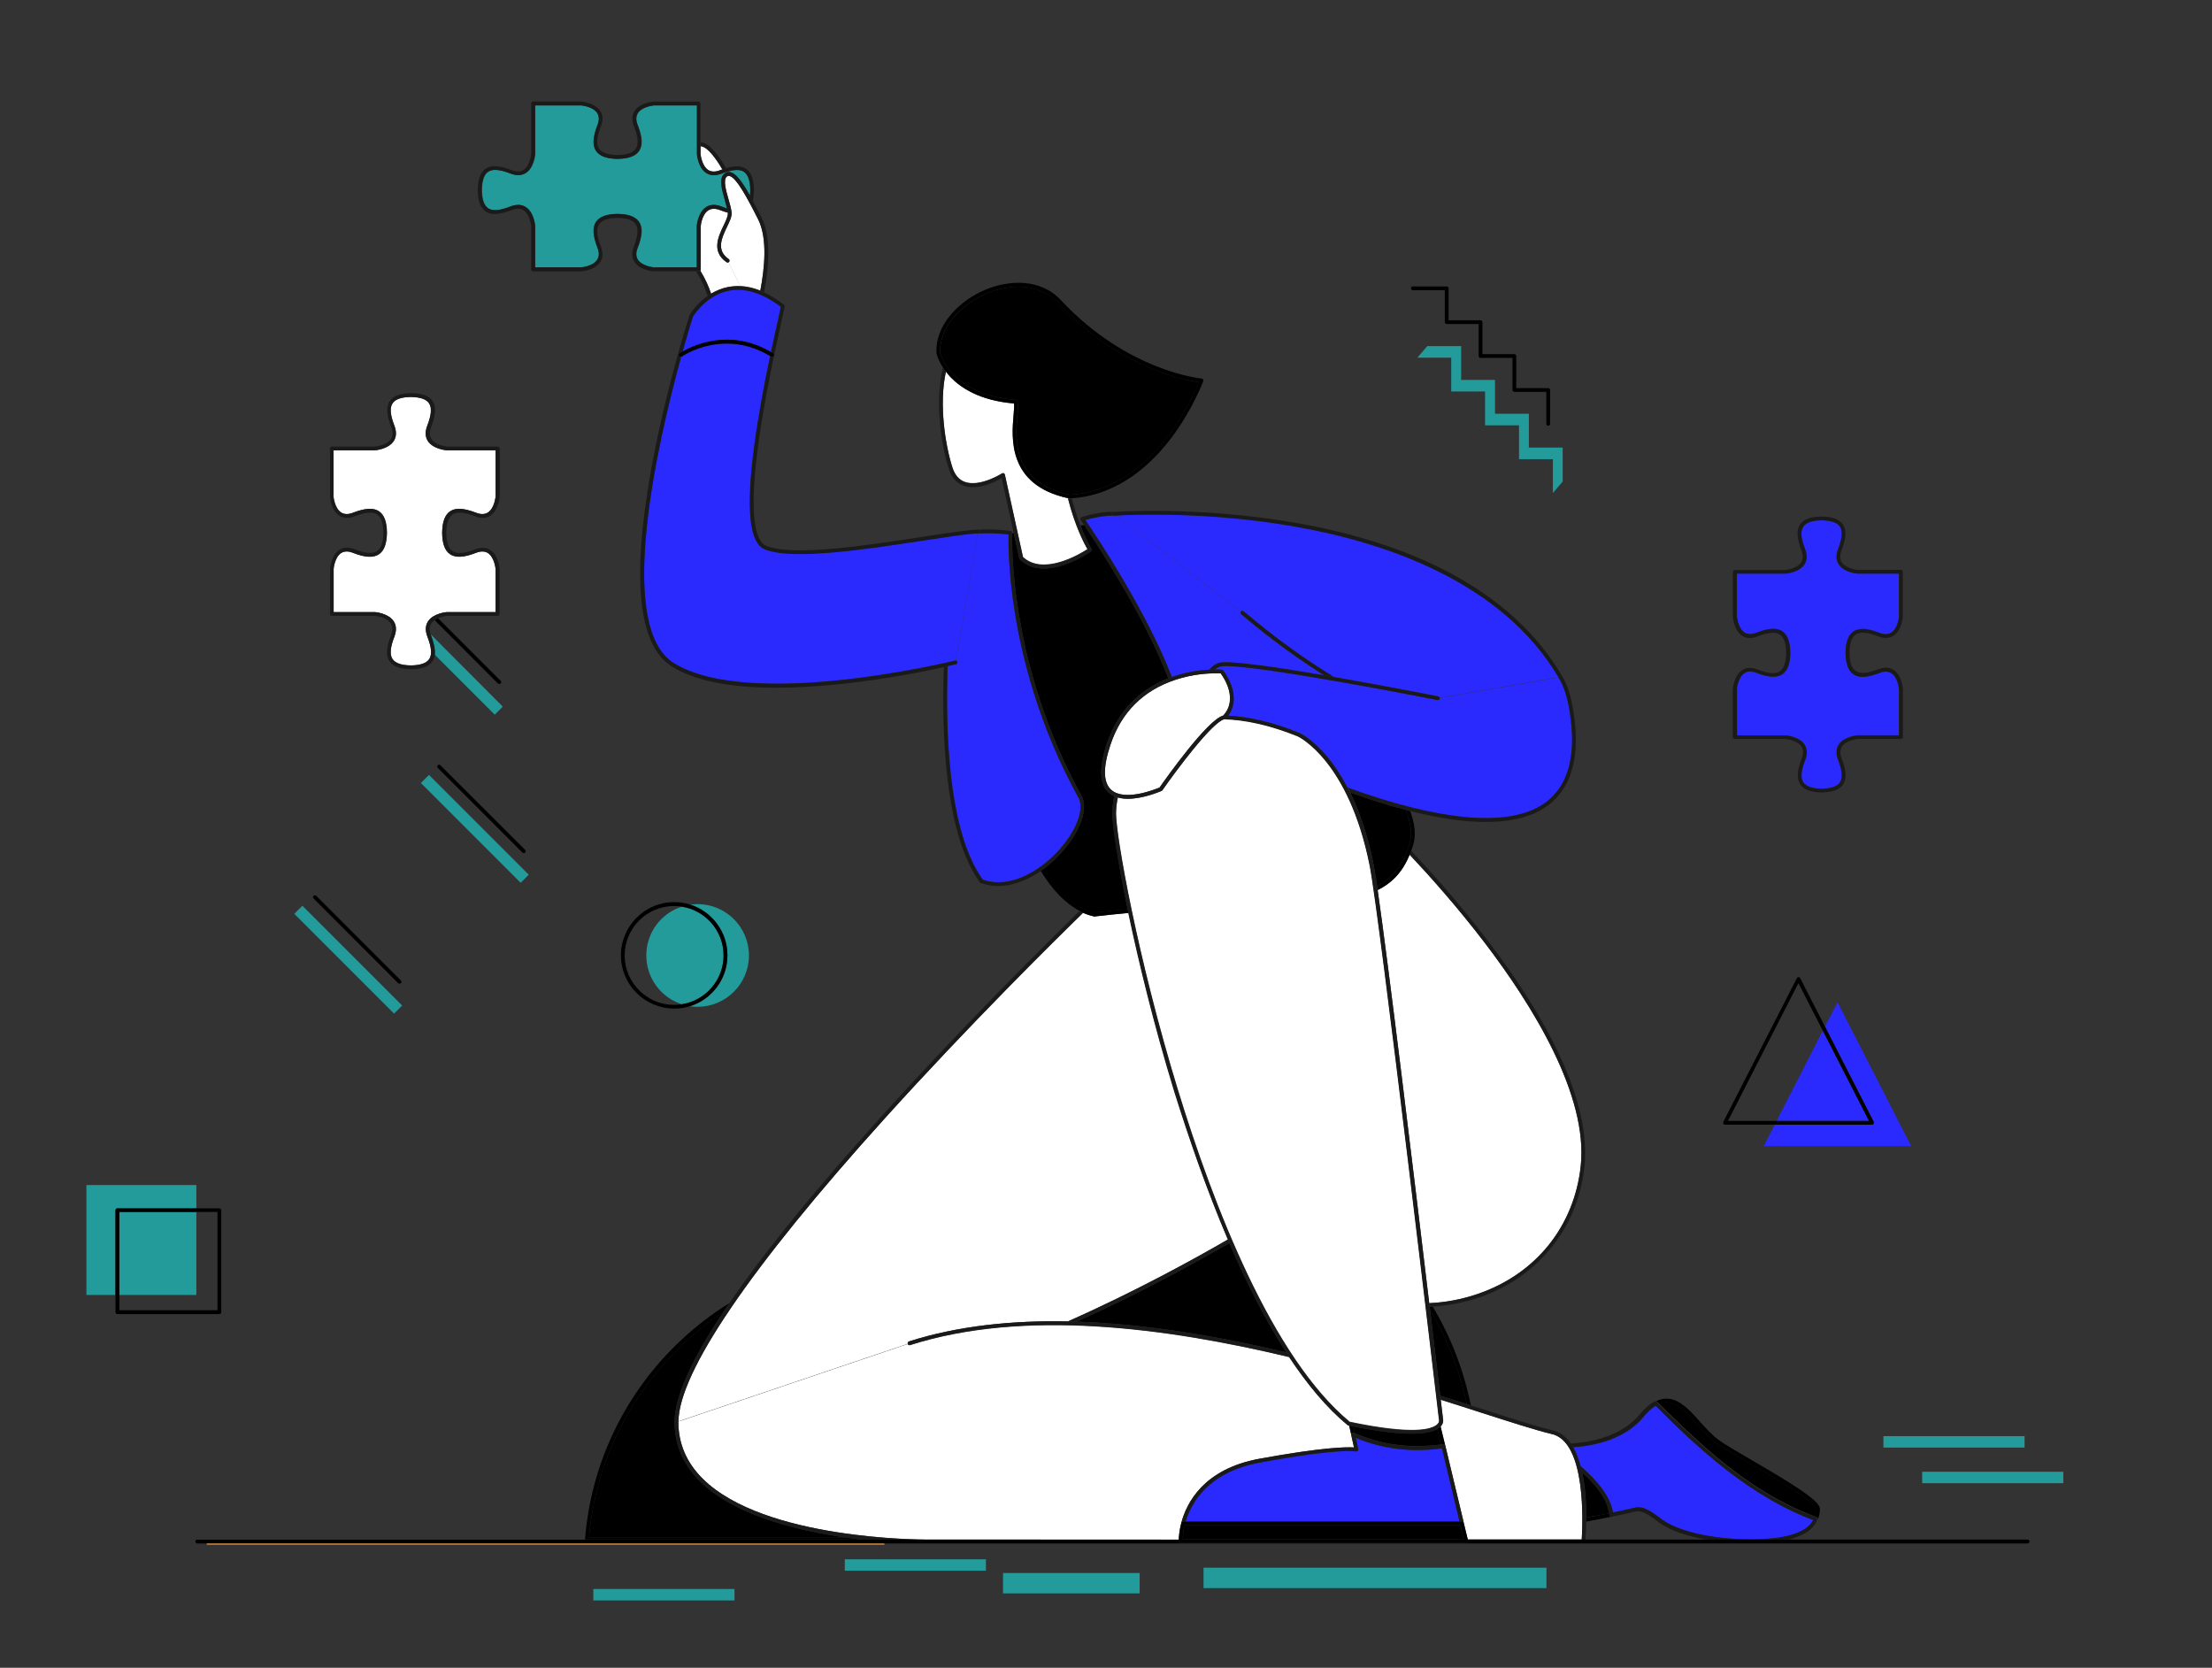 <?xml version="1.0" encoding="UTF-8" standalone="no"?>
<svg
   width="100%"
   height="100%"
   enable-background="new 0 0 1758.5 1325.7"
   version="1.1"
   viewBox="0 0 1758.5 1325.7"
   xml:space="preserve"
   id="svg336"
   sodipodi:docname="girlpuzzleblue.svg"
   inkscape:version="1.1.1 (3bf5ae0d25, 2021-09-20)"
   xmlns:inkscape="http://www.inkscape.org/namespaces/inkscape"
   xmlns:sodipodi="http://sodipodi.sourceforge.net/DTD/sodipodi-0.dtd"
   xmlns="http://www.w3.org/2000/svg"
   xmlns:svg="http://www.w3.org/2000/svg"><rect x="0" y="0" width="1758.5" height="1325.7" fill="#333333" stroke="none"/><defs
   id="defs340" /><sodipodi:namedview
   id="namedview338"
   pagecolor="#ffffff"
   bordercolor="#666666"
   borderopacity="1.0"
   inkscape:pageshadow="2"
   inkscape:pageopacity="0.0"
   inkscape:pagecheckerboard="0"
   showgrid="false"
   inkscape:zoom="0.65022252"
   inkscape:cx="878.92987"
   inkscape:cy="786.65377"
   inkscape:window-width="1920"
   inkscape:window-height="1051"
   inkscape:window-x="2391"
   inkscape:window-y="-9"
   inkscape:window-maximized="1"
   inkscape:current-layer="svg336" />
<style
   type="text/css"
   id="style2">
	.st0{fill:none;}
	.st1{fill:#FFFFFF;}
	.st2{fill:#1A1A1A;}
	.st3{fill:#2A2AFF;}
	.st4{fill:#FFA64D;}
</style>

    <path
   class="st0"
   d="m1298 1202c-0.7 0.2-1.4 0.4-2.1 0.5-3.8 0.9-8.4 1.9-14.4 3.1-5 1-10.3 2-16 3-1.5 0.3-3 0.6-4.6 0.9-0.1 6.6-0.4 11.7-0.6 14.3h97.1c-14.6-2.5-28.2-6.8-37.6-13.2-13.6-10.9-16.7-10-21.8-8.6z"
   id="path4" />
    <polygon
   class="st0"
   points="1449.1 819.3 1429.7 781.5 1373.7 891 1412.4 891"
   id="polygon6" />
    <path
   class="st0"
   d="m542 798.3c-16.4-5.3-28.3-20.7-28.3-38.8 0-18.2 11.9-33.5 28.3-38.8-2-0.3-4-0.5-6.1-0.5-21.7 0-39.3 17.6-39.3 39.3s17.6 39.3 39.3 39.3c2.1 0 4.1-0.2 6.1-0.5z"
   id="path8" />
    <polygon
   class="st0"
   points="156.2 1029.4 94.8 1029.4 94.8 1041.5 172.9 1041.5 172.9 963.5 156.2 963.5"
   id="polygon10" />
    <path
   class="st1"
   d="m558.5 116.5c-0.6-0.2-1.1-0.3-1.5-0.2v6.1c0.1 0.8 1 9.5 6.2 12.8 2.5 1.5 5.6 1.6 9.4 0.1 0.6-0.2 1.1-0.4 1.7-0.6-5.8-10.1-11.6-16.8-15.8-18.2z"
   id="path12" />
    <path
   class="st1"
   d="m577.7 208.4c-12.3-8.5-6.5-20.5-2.4-29.2 1.8-3.8 3.6-7.5 3.4-9.8v-0.3c-1.9-0.5-3.9-1.2-6.1-2-3.8-1.5-6.9-1.4-9.4 0.1-5.2 3.2-6.1 12-6.1 12.8v34.3c0 0.3-0.1 0.6-0.3 0.9 4 6.6 6.7 12.7 8.5 18.2 3.9-2.3 8.4-4.3 13.5-5.3 3.2-0.6 6.4-0.9 9.7-0.7l-9.2-18.8c-0.6 0.1-1.2 0.1-1.6-0.2z"
   id="path14" />
    <path
   class="st2"
   d="m557 116.3c0.5 0 1 0 1.5 0.2 4.2 1.4 9.9 8.1 15.7 18.1 1-0.4 2-0.7 2.9-1-6.1-10.8-12.5-18.3-17.6-20-0.9-0.3-1.7-0.4-2.4-0.4v3.1z"
   id="path16" />
    <path
   class="st2"
   d="m565.2 233.4c-1.8-5.5-4.5-11.7-8.5-18.2-0.3 0.4-0.7 0.6-1.2 0.6h-2c4.4 7 7.2 13.6 9 19.4 0.9-0.7 1.8-1.3 2.7-1.8z"
   id="path18" />
    <path
   class="st3"
   d="m576 138c1.4-1.1 2.9-1.5 4.6-1.2 4.1 0.9 8.6 6.1 15.7 18.7 0.2-1.3 0.3-2.8 0.3-4.4-0.1-7.6-1.8-12.3-5-14.5-3.5-2.4-9.3-1.9-17.8 1.4-4.7 1.8-8.8 1.7-12.1-0.4-6.6-4.2-7.5-14.7-7.5-15.1v-0.1-38.6h-34.2c-0.8 0.1-9.5 1-12.8 6.2-1.5 2.5-1.6 5.6-0.1 9.4 3.8 9.6 4.1 16.1 1.1 20.6-2.8 4.1-8.3 6.2-17 6.3-8.7-0.1-14.3-2.2-17.1-6.3-3-4.4-2.6-11 1.1-20.6 1.5-3.8 1.4-6.9-0.1-9.4-3.2-5.1-12-6.1-12.8-6.2h-36.7v38.6 0.1c0 0.4-0.9 11-7.5 15.1-3.3 2.1-7.4 2.2-12.1 0.4-8.5-3.3-14.3-3.8-17.8-1.4-3.2 2.2-4.9 6.9-5 14.5 0.1 7.6 1.8 12.3 5 14.5 3.5 2.4 9.3 1.9 17.8-1.4 4.7-1.8 8.8-1.7 12.1 0.4 6.6 4.2 7.5 14.7 7.5 15.1v0.1 32.8h36.7c0.8-0.1 9.5-1 12.8-6.2 1.5-2.5 1.6-5.6 0.1-9.4-3.7-9.6-4.1-16.2-1.1-20.6 2.8-4.1 8.3-6.2 17-6.3h0.1c8.7 0.1 14.2 2.2 17 6.3 3 4.4 2.6 11-1.1 20.6-1.5 3.8-1.4 6.9 0.1 9.4 3.2 5.1 12 6.1 12.8 6.2h34v-32.8-0.1c0-0.4 0.9-11 7.5-15.1 3.3-2.1 7.4-2.2 12.1-0.4 1.6 0.6 3.1 1.1 4.5 1.6-0.5-2.1-1.1-4.4-1.8-6.8-2.4-8.4-5-17.2-0.3-21z"
   id="path20"
   style="fill:#239b9b;fill-opacity:1" />
    <path
   class="st2"
   d="m555.5 215.7c0.5 0 0.9-0.2 1.2-0.6 0.2-0.3 0.3-0.6 0.3-0.9v-34.3c0.1-0.8 1-9.5 6.1-12.8 2.5-1.5 5.6-1.6 9.4-0.1 2.2 0.9 4.2 1.5 6.1 2-0.1-1-0.3-2.1-0.6-3.3-1.4-0.4-2.9-0.9-4.5-1.6-4.7-1.8-8.8-1.7-12.1 0.4-6.6 4.2-7.5 14.7-7.5 15.1v0.1 32.8h-34.2c-0.8-0.1-9.5-1-12.8-6.2-1.5-2.5-1.6-5.6-0.1-9.4 3.8-9.6 4.1-16.1 1.1-20.6-2.8-4.1-8.3-6.2-17-6.3h-0.1c-8.7 0.1-14.2 2.2-17 6.3-3 4.4-2.6 11 1.1 20.6 1.5 3.8 1.4 6.9-0.1 9.4-3.2 5.2-12 6.1-12.8 6.2h-36.7v-32.8-0.1c0-0.4-0.9-11-7.5-15.1-3.3-2.1-7.4-2.2-12.1-0.4-8.5 3.3-14.3 3.8-17.8 1.4-3.2-2.2-4.9-6.9-5-14.5 0.1-7.6 1.8-12.4 5-14.5 3.5-2.4 9.3-1.9 17.8 1.4 4.7 1.8 8.8 1.7 12.1-0.4 6.6-4.2 7.5-14.7 7.5-15.1v-0.1-38.5h36.7c0.8 0.1 9.6 1 12.8 6.2 1.5 2.5 1.6 5.6 0.1 9.4-3.7 9.6-4.1 16.2-1.1 20.6 2.8 4.1 8.3 6.2 17.1 6.3 8.7-0.2 14.2-2.2 17-6.3 3-4.4 2.6-11-1.1-20.6-1.5-3.8-1.4-6.9 0.1-9.4 3.2-5.1 12-6.1 12.8-6.2h34.3v38.6 0.1c0 0.4 0.9 11 7.5 15.1 3.3 2.1 7.4 2.2 12.1 0.4 8.5-3.3 14.3-3.8 17.8-1.4 3.2 2.2 4.9 6.9 5 14.5 0 1.6-0.1 3-0.3 4.4 0.7 1.3 1.5 2.7 2.3 4.2 0.6-2.4 0.9-5.3 1-8.5-0.1-8.7-2.2-14.2-6.3-17-3.7-2.5-8.9-2.6-16.1-0.5-0.9 0.3-1.9 0.6-2.9 1-0.5 0.2-1.1 0.4-1.7 0.6-3.8 1.5-6.9 1.4-9.4-0.1-5.1-3.2-6.1-12-6.2-12.8v-40.1c0-0.8-0.7-1.5-1.5-1.5h-35.7-0.1c-0.4 0-11 0.9-15.1 7.5-2.1 3.3-2.2 7.4-0.4 12.1 3.3 8.5 3.8 14.3 1.4 17.8-2.2 3.2-6.9 4.9-14.5 5-7.6-0.1-12.4-1.8-14.6-5-2.4-3.5-1.9-9.3 1.4-17.8 1.8-4.7 1.7-8.8-0.4-12.1-4.2-6.6-14.7-7.5-15.1-7.6h-0.1-38.3c-0.8 0-1.5 0.7-1.5 1.5v40.1c-0.1 0.8-1 9.5-6.2 12.8-2.5 1.5-5.6 1.6-9.4 0.1-9.6-3.7-16.2-4.1-20.6-1.1-4.1 2.8-6.2 8.3-6.3 17 0.1 8.7 2.2 14.2 6.3 17 4.4 3 11 2.6 20.6-1.1 3.8-1.5 6.9-1.4 9.4 0.1 5.1 3.2 6.1 12 6.2 12.8v34.3c0 0.8 0.7 1.5 1.5 1.5h38.3 0.1c0.4 0 11-0.9 15.1-7.6 2.1-3.3 2.2-7.4 0.4-12.1-3.3-8.5-3.8-14.3-1.4-17.8 2.2-3.2 6.9-4.9 14.5-5 7.6 0.1 12.4 1.8 14.5 5 2.4 3.5 1.9 9.3-1.4 17.8-1.8 4.7-1.7 8.8 0.4 12.1 4.2 6.6 14.7 7.5 15.1 7.5h0.1 36z"
   id="path22" />
    <path
   class="st1"
   d="m602.8 174.5c-8.7-17.4-17.4-33.6-22.9-34.7-0.8-0.2-1.4 0-2.1 0.5-3.1 2.5-0.6 11.1 1.3 17.9 1.2 4 2.3 7.9 2.5 10.9 0.3 3.2-1.6 7-3.7 11.3-4.1 8.6-8.8 18.4 1.4 25.5 0.7 0.5 0.8 1.4 0.4 2.1-0.2 0.2-0.4 0.4-0.6 0.5l9.2 18.8c5.2 0.2 10.6 1.4 16.1 3.6 3.4-17.3 5.9-41.4-1.6-56.4z"
   id="path24" />
    <path
   class="st2"
   d="m596.2 155.5c-7.1-12.6-11.6-17.8-15.7-18.7-1.6-0.4-3.2 0-4.6 1.2-4.6 3.8-2.1 12.6 0.3 21.1 0.7 2.4 1.3 4.7 1.8 6.8 0.3 1.2 0.5 2.3 0.6 3.3v0.3c0.2 2.4-1.5 6-3.4 9.8-4.2 8.7-9.9 20.7 2.4 29.2 0.5 0.3 1 0.3 1.5 0.1 0.2-0.1 0.4-0.3 0.6-0.5 0.5-0.7 0.3-1.6-0.4-2.1-10.2-7.1-5.5-16.8-1.4-25.5 2.1-4.4 3.9-8.2 3.7-11.3-0.2-3-1.3-6.8-2.5-10.9-2-6.9-4.4-15.4-1.3-17.9 0.7-0.5 1.3-0.7 2.1-0.5 5.4 1.2 14.2 17.4 22.9 34.7 7.5 15 5 39.1 1.7 56.4 1 0.4 1.9 0.8 2.9 1.2 3.5-17.8 6.2-43-1.9-59-2.6-5.1-4.9-9.6-7-13.5-0.8-1.5-1.6-2.9-2.3-4.2z"
   id="path26" />
    <path
   class="st4"
   d="m164.4 1227.8h538.6c0-0.3 0.1-0.7 0.1-1h-538.7v1z"
   id="path28" />
    <path
   d="m1166 1116.1c-5.6-26.8-15.6-52.1-29.1-74.9 3.4 28.8 6.3 52.7 8.1 68.3 7.3 2.2 14.3 4.4 21 6.6z"
   id="path30" />
    <path
   d="m1022.5 1075c-16.7-25.9-31.8-55.8-45.2-86.9-24.9 14.4-70.1 39.5-121.4 62.5 55.8 1.8 113.2 11.8 166.6 24.4z"
   id="path32" />
    <path
   d="m468.2 1222.1h203.8c-2.4-0.3-4.7-0.7-7.1-1.1-35-5.5-82.1-17.5-108.3-43.4-13.5-13.3-20.3-29.3-20.3-47.3 0-19.5 13-48.7 38.7-87.4-59.1 39.5-100.3 104.4-106.8 179.2z"
   id="path34" />
    <path
   d="m1136.6 1038.8 0.3 2.4c13.5 22.9 23.5 48.1 29.1 74.9 1.1 0.4 2.2 0.7 3.3 1.1-5.6-27.8-15.8-54.3-30.3-78.5-0.8 0-1.6 0-2.4 0.1z"
   id="path36" />
    <path
   d="m672 1222.1h-203.8c6.5-74.8 47.7-139.7 106.8-179.1 1.5-2.3 3.1-4.7 4.8-7.1-13.3 8.2-25.9 17.8-37.6 28.7-44.9 41.6-72.3 98.1-77.1 158.9v0.3h220.4c-4.3-0.5-8.9-1.1-13.5-1.7z"
   id="path38" />
    <path
   d="m1279.4 1202.9v-0.2c0-0.3-0.1-0.5-0.2-0.8s-0.1-0.6-0.2-0.9-0.1-0.5-0.2-0.8-0.2-0.6-0.2-0.9c-0.1-0.3-0.2-0.5-0.2-0.8l-0.3-0.9c-0.1-0.3-0.2-0.5-0.3-0.8l-0.3-0.9c-0.1-0.3-0.2-0.5-0.3-0.8s-0.2-0.6-0.4-0.9c-0.1-0.2-0.2-0.5-0.3-0.7-0.1-0.3-0.3-0.6-0.4-0.9-0.1-0.2-0.3-0.5-0.4-0.7-0.2-0.3-0.3-0.6-0.5-0.9-0.1-0.2-0.3-0.5-0.4-0.7-0.2-0.3-0.3-0.6-0.5-0.9-0.1-0.2-0.3-0.5-0.4-0.7-0.2-0.3-0.4-0.6-0.5-0.9-0.2-0.2-0.3-0.5-0.5-0.7-0.2-0.3-0.4-0.6-0.6-0.8s-0.3-0.5-0.5-0.7c-0.2-0.3-0.4-0.6-0.6-0.8s-0.3-0.5-0.5-0.7c-0.2-0.3-0.4-0.6-0.6-0.8s-0.4-0.5-0.5-0.7c-0.2-0.3-0.5-0.6-0.7-0.8s-0.4-0.5-0.6-0.7c-0.2-0.3-0.5-0.6-0.7-0.8s-0.4-0.5-0.6-0.7c-0.2-0.3-0.5-0.5-0.7-0.8-0.2-0.2-0.4-0.4-0.6-0.7-0.3-0.3-0.5-0.6-0.8-0.8-0.2-0.2-0.4-0.4-0.6-0.7-0.3-0.3-0.5-0.6-0.8-0.8l-0.6-0.6c-0.3-0.3-0.5-0.6-0.8-0.8l-0.6-0.6c-0.3-0.3-0.6-0.6-0.9-0.8l-0.6-0.6c-0.3-0.3-0.6-0.6-0.9-0.8l-0.6-0.6c-0.2-0.2-0.5-0.4-0.7-0.7 2.6 12.2 3.3 25.5 3.3 36 1.3-0.3 2.7-0.5 4-0.8 4.9-0.8 9.8-1.7 14.3-2.6z"
   id="path40" />
    <path
   d="m1281.4 1205.6c-0.4 0.1-0.8 0-1.2-0.3-0.3-0.2-0.6-0.6-0.6-1-0.1-0.5-0.1-0.9-0.2-1.4-4.6 0.9-9.4 1.8-14.5 2.8-1.3 0.2-2.6 0.5-4 0.8v3.1c1.5-0.3 3.1-0.6 4.6-0.9 5.6-1.1 10.9-2.1 15.9-3.1z"
   id="path42" />
    <path
   d="m1272.8 1187.5c0.2 0.2 0.3 0.5 0.5 0.7-0.1-0.3-0.3-0.5-0.5-0.7z"
   id="path44" />
    <path
   d="m1266.9 1179.8c0.2 0.2 0.4 0.4 0.6 0.7-0.2-0.2-0.4-0.4-0.6-0.7z"
   id="path46" />
    <path
   d="m1269.5 1182.9c0.2 0.2 0.4 0.5 0.5 0.7-0.2-0.3-0.4-0.5-0.5-0.7z"
   id="path48" />
    <path
   d="m1265.6 1178.4c0.2 0.2 0.4 0.4 0.6 0.7-0.2-0.3-0.4-0.5-0.6-0.7z"
   id="path50" />
    <path
   d="m1270.6 1184.4c0.2 0.2 0.3 0.5 0.5 0.7-0.1-0.3-0.3-0.5-0.5-0.7z"
   id="path52" />
    <path
   d="m1271.8 1185.9c0.2 0.2 0.3 0.5 0.5 0.7-0.2-0.2-0.4-0.5-0.5-0.7z"
   id="path54" />
    <path
   d="m1268.2 1181.3c0.2 0.2 0.4 0.4 0.6 0.7-0.2-0.2-0.4-0.4-0.6-0.7z"
   id="path56" />
    <path
   d="m1259.9 1172.5 0.6 0.6-0.6-0.6z"
   id="path58" />
    <path
   d="m1258.4 1171.1 0.6 0.6-0.6-0.6z"
   id="path60" />
    <path
   d="m1261.4 1174 0.6 0.6-0.6-0.6z"
   id="path62" />
    <path
   d="m1262.8 1175.4 0.6 0.6-0.6-0.6z"
   id="path64" />
    <path
   d="m1264.2 1176.9c0.2 0.2 0.4 0.4 0.6 0.7-0.2-0.3-0.4-0.5-0.6-0.7z"
   id="path66" />
    <path
   d="m1273.9 1189c0.1 0.2 0.3 0.5 0.4 0.7-0.2-0.2-0.3-0.4-0.4-0.7z"
   id="path68" />
    <path
   d="m1277.2 1195.4c0.1 0.3 0.2 0.5 0.3 0.8-0.1-0.3-0.2-0.6-0.3-0.8z"
   id="path70" />
    <path
   d="m1277.8 1197c0.1 0.3 0.2 0.5 0.3 0.8-0.1-0.3-0.2-0.5-0.3-0.8z"
   id="path72" />
    <path
   d="m1278.4 1198.6c0.1 0.3 0.2 0.5 0.2 0.8 0-0.2-0.1-0.5-0.2-0.8z"
   id="path74" />
    <path
   d="m1278.9 1200.3c0.1 0.3 0.1 0.5 0.2 0.8-0.1-0.3-0.2-0.6-0.2-0.8z"
   id="path76" />
    <path
   d="m1279.3 1202c0.1 0.3 0.1 0.5 0.2 0.8-0.1-0.3-0.2-0.6-0.2-0.8z"
   id="path78" />
    <path
   d="m1276.5 1193.8c0.1 0.2 0.2 0.5 0.3 0.7-0.1-0.2-0.2-0.5-0.3-0.7z"
   id="path80" />
    <path
   d="m1274.8 1190.6c0.1 0.2 0.3 0.5 0.4 0.7-0.1-0.2-0.3-0.5-0.4-0.7z"
   id="path82" />
    <path
   d="m1275.7 1192.2c0.1 0.2 0.3 0.5 0.4 0.7-0.2-0.2-0.3-0.5-0.4-0.7z"
   id="path84" />
    <path
   d="m1426.8 1184.8c-10.2-6.8-23.6-14.5-35.4-21.4-11.9-6.9-22.1-12.9-27.1-16.6-5.3-3.9-10.1-9.3-14.8-14.6-9.7-10.8-18.8-21.1-30.4-16.4l4 4c0.6 0.6 1.3 1.2 1.9 1.9l1.4 1.4c0.6 0.6 1.2 1.2 1.9 1.8l1.5 1.5c0.6 0.6 1.2 1.2 1.9 1.8 0.5 0.5 1 1 1.6 1.5l1.8 1.8c0.5 0.5 1.1 1 1.6 1.5l1.8 1.8c0.5 0.5 1.1 1 1.6 1.5 0.6 0.6 1.2 1.2 1.9 1.7 0.6 0.5 1.1 1 1.7 1.6s1.2 1.1 1.9 1.7c0.6 0.5 1.1 1 1.7 1.6s1.2 1.1 1.9 1.7c0.6 0.5 1.2 1 1.7 1.6 0.6 0.6 1.3 1.1 1.9 1.7 0.6 0.5 1.2 1 1.8 1.6s1.3 1.1 1.9 1.7c0.6 0.5 1.2 1 1.8 1.6 0.6 0.5 1.3 1.1 1.9 1.6s1.2 1 1.9 1.6c0.6 0.5 1.3 1.1 1.9 1.6s1.3 1.1 1.9 1.6 1.2 1 1.9 1.5 1.3 1.1 2 1.6l1.8 1.5c0.7 0.5 1.4 1.1 2.1 1.6 0.6 0.5 1.2 0.9 1.8 1.4 0.7 0.6 1.5 1.1 2.2 1.7 0.6 0.4 1.2 0.9 1.7 1.3l2.4 1.8c0.5 0.4 1.1 0.8 1.6 1.2l3 2.1c0.3 0.2 0.7 0.5 1 0.7 1.3 0.9 2.7 1.9 4.1 2.8 0.3 0.2 0.7 0.5 1 0.7 1 0.7 2.1 1.4 3.1 2.1 0.5 0.3 1 0.6 1.5 1 0.9 0.6 1.8 1.1 2.7 1.7 0.5 0.3 1.1 0.7 1.7 1 0.8 0.5 1.7 1.1 2.5 1.6 0.6 0.4 1.2 0.7 1.7 1 0.8 0.5 1.7 1 2.5 1.5 0.6 0.3 1.2 0.7 1.8 1 0.8 0.5 1.7 0.9 2.5 1.4 0.6 0.3 1.2 0.7 1.9 1 0.8 0.4 1.6 0.9 2.5 1.3 0.6 0.3 1.3 0.7 1.9 1 0.8 0.4 1.6 0.9 2.5 1.3 0.6 0.3 1.3 0.6 1.9 1 0.8 0.4 1.6 0.8 2.5 1.2 0.7 0.3 1.3 0.6 2 0.9 0.8 0.4 1.6 0.8 2.5 1.1 0.7 0.3 1.3 0.6 2 0.9 0.8 0.4 1.6 0.7 2.5 1.1 0.7 0.3 1.4 0.6 2 0.8 0.8 0.3 1.7 0.7 2.5 1 0.7 0.3 1.4 0.5 2.1 0.8 0.6 0.2 1.2 0.4 1.8 0.7 0.6-1.9 0.9-3.9 0.9-6.1-0.3-1.1-1.9-4.5-17.2-14.6z"
   id="path86" />
    <path
   d="m1317.6 1114.4 1.5 1.5c11.6-4.7 20.8 5.6 30.4 16.4 4.7 5.3 9.5 10.7 14.8 14.6 5 3.7 15.3 9.6 27.1 16.6 11.8 6.9 25.1 14.6 35.4 21.4 15.3 10.1 16.9 13.5 16.9 14.5 0 2.2-0.3 4.2-0.9 6.1 0.5 0.2 0.9 0.4 1.4 0.5 0.4 0.1 0.7 0.4 0.9 0.8s0.2 0.8 0 1.2c1.1-2.6 1.7-5.5 1.7-8.6 0-6.6-22.3-20.1-53.8-38.5-11.8-6.9-22-12.8-26.9-16.4-5-3.7-9.8-9-14.4-14.1-10.5-11.8-21.3-23.9-35.9-16.2 0.6-0.4 1.3-0.3 1.8 0.2z"
   id="path88" />
    <path
   d="m1387.3 1175.5c-0.3-0.2-0.7-0.5-1-0.7 0.3 0.3 0.7 0.5 1 0.7z"
   id="path90" />
    <path
   d="m1392.4 1179c-0.3-0.2-0.7-0.4-1-0.7 0.3 0.3 0.6 0.5 1 0.7z"
   id="path92" />
    <path
   d="m1405.5 1187.4c-0.6-0.3-1.2-0.7-1.7-1 0.6 0.3 1.2 0.7 1.7 1z"
   id="path94" />
    <path
   d="m1379.3 1169.7c-0.6-0.4-1.2-0.9-1.7-1.3 0.5 0.5 1.1 0.9 1.7 1.3z"
   id="path96" />
    <path
   d="m1335 1131.7-1.8-1.8 1.8 1.8z"
   id="path98" />
    <path
   d="m1431.9 1201.1c-0.7-0.3-1.3-0.6-2-0.9 0.7 0.3 1.3 0.6 2 0.9z"
   id="path100" />
    <path
   d="m1383.3 1172.7c-0.5-0.4-1.1-0.8-1.6-1.2 0.5 0.4 1 0.8 1.6 1.2z"
   id="path102" />
    <path
   d="m1397 1182.1c-0.5-0.3-1-0.6-1.5-1 0.5 0.3 1 0.6 1.5 1z"
   id="path104" />
    <path
   d="m1324.9 1121.8-1.9-1.9 1.9 1.9z"
   id="path106" />
    <path
   d="m1401.3 1184.8c-0.5-0.3-1.1-0.7-1.7-1 0.6 0.3 1.1 0.7 1.7 1z"
   id="path108" />
    <path
   d="m1409.8 1189.9c-0.6-0.3-1.2-0.7-1.8-1 0.6 0.3 1.2 0.7 1.8 1z"
   id="path110" />
    <path
   d="m1345.5 1141.5c-0.6-0.6-1.2-1.1-1.9-1.7 0.7 0.6 1.3 1.1 1.9 1.7z"
   id="path112" />
    <path
   d="m1321.7 1118.5-1.9-1.9c0.6 0.7 1.2 1.3 1.9 1.9z"
   id="path114" />
    <path
   d="m1441 1204.8c-0.7-0.3-1.4-0.5-2.1-0.8 0.7 0.3 1.4 0.5 2.1 0.8z"
   id="path116" />
    <path
   d="m1331.6 1128.4c-0.6-0.6-1.2-1.2-1.9-1.8 0.7 0.6 1.3 1.2 1.9 1.8z"
   id="path118" />
    <path
   d="m1427.4 1199c-0.7-0.3-1.3-0.6-2-0.9 0.7 0.3 1.4 0.6 2 0.9z"
   id="path120" />
    <path
   d="m1328.2 1125.1c-0.6-0.6-1.2-1.2-1.9-1.8 0.7 0.6 1.3 1.2 1.9 1.8z"
   id="path122" />
    <path
   d="m1436.4 1203c-0.7-0.3-1.4-0.6-2-0.8 0.7 0.2 1.3 0.5 2 0.8z"
   id="path124" />
    <path
   d="m1360.1 1154.4c-0.6-0.5-1.3-1.1-1.9-1.6 0.6 0.5 1.3 1.1 1.9 1.6z"
   id="path126" />
    <path
   d="m1363.8 1157.5c-0.6-0.5-1.3-1.1-1.9-1.6 0.7 0.6 1.3 1.1 1.9 1.6z"
   id="path128" />
    <path
   d="m1342 1138.2c-0.6-0.6-1.2-1.2-1.9-1.7 0.6 0.6 1.2 1.1 1.9 1.7z"
   id="path130" />
    <path
   d="m1349.1 1144.8c-0.6-0.6-1.2-1.1-1.9-1.7 0.6 0.5 1.3 1.1 1.9 1.7z"
   id="path132" />
    <path
   d="m1352.7 1148c-0.6-0.6-1.3-1.1-1.9-1.7 0.6 0.6 1.3 1.1 1.9 1.7z"
   id="path134" />
    <path
   d="m1367.6 1160.7c-0.6-0.5-1.2-1-1.9-1.5 0.7 0.4 1.3 1 1.9 1.5z"
   id="path136" />
    <path
   d="m1356.4 1151.2c-0.6-0.5-1.3-1.1-1.9-1.7 0.6 0.6 1.2 1.2 1.9 1.7z"
   id="path138" />
    <path
   d="m1418.6 1194.7c-0.6-0.3-1.3-0.7-1.9-1 0.6 0.3 1.2 0.6 1.9 1z"
   id="path140" />
    <path
   d="m1414.2 1192.3c-0.6-0.3-1.2-0.7-1.9-1 0.6 0.4 1.3 0.7 1.9 1z"
   id="path142" />
    <path
   d="m1338.5 1134.9-1.8-1.8c0.5 0.7 1.1 1.3 1.8 1.8z"
   id="path144" />
    <path
   d="m1375.4 1166.8c-0.6-0.5-1.2-0.9-1.8-1.4 0.6 0.4 1.2 0.9 1.8 1.4z"
   id="path146" />
    <path
   d="m1423 1196.9c-0.6-0.3-1.3-0.6-1.9-1 0.6 0.4 1.2 0.7 1.9 1z"
   id="path148" />
    <path
   d="m1371.5 1163.7-1.8-1.5c0.6 0.6 1.2 1 1.8 1.5z"
   id="path150" />
    <path
   class="st3"
   d="m1282.4 1202.3c5.3-1 9.3-1.9 12.8-2.7 0.7-0.2 1.4-0.4 2-0.5 1.9-0.5 3.6-0.9 5.4-0.9 4.2 0 9.1 2.2 19.1 10 18.4 12.6 53.9 16.7 81 15.2 21.1-1.2 34.2-6.3 38.9-15-49.3-18.3-91-56.1-125.3-90.9-3 1.8-6.2 4.8-9.5 8.7-14.6 17.6-37.7 23-56.1 24.3 2.5 4.3 4.4 9.4 5.8 14.8 12.4 11 23.5 23.3 25.9 37z"
   id="path152" />
    <path
   class="st2"
   d="m1250.6 1150.4c18.5-1.3 41.6-6.8 56.1-24.3 3.3-4 6.5-6.9 9.5-8.7 34.4 34.8 76.1 72.6 125.3 90.9-4.8 8.8-17.8 13.8-38.9 15-27.1 1.5-62.7-2.6-81-15.2-9.9-7.8-14.8-10-19.1-10-1.8 0-3.5 0.4-5.4 0.9-0.6 0.2-1.3 0.4-2 0.5-3.4 0.8-7.5 1.7-12.8 2.7-2.4-13.8-13.5-26-26-37 0.5 1.7 0.9 3.4 1.2 5.2 0.2 0.2 0.5 0.4 0.7 0.7l0.6 0.6c0.3 0.3 0.6 0.6 0.9 0.8l0.6 0.6c0.3 0.3 0.6 0.6 0.9 0.8l2 2c0.3 0.3 0.5 0.6 0.8 0.8 0.2 0.2 0.4 0.4 0.6 0.7l0.8 0.8c0.2 0.2 0.4 0.4 0.6 0.7s0.5 0.5 0.7 0.8c0.2 0.2 0.4 0.4 0.6 0.7s0.5 0.6 0.7 0.8 0.4 0.4 0.6 0.7 0.5 0.6 0.7 0.8 0.4 0.5 0.5 0.7c0.2 0.3 0.4 0.6 0.6 0.8s0.3 0.5 0.5 0.7c0.2 0.3 0.4 0.6 0.6 0.8s0.3 0.5 0.5 0.7c0.2 0.3 0.4 0.6 0.6 0.8s0.3 0.5 0.5 0.7c0.2 0.3 0.4 0.6 0.5 0.9 0.1 0.2 0.3 0.5 0.4 0.7 0.2 0.3 0.3 0.6 0.5 0.9 0.1 0.2 0.3 0.5 0.4 0.7 0.2 0.3 0.3 0.6 0.5 0.9 0.1 0.2 0.3 0.5 0.4 0.7 0.1 0.3 0.3 0.6 0.4 0.9 0.1 0.2 0.2 0.5 0.3 0.7 0.1 0.3 0.3 0.6 0.4 0.9s0.2 0.5 0.3 0.8l0.3 0.9c0.1 0.3 0.2 0.5 0.3 0.8l0.3 0.9c0.1 0.3 0.2 0.5 0.2 0.8 0.1 0.3 0.2 0.6 0.2 0.9 0.1 0.3 0.1 0.5 0.2 0.8s0.1 0.6 0.2 0.9 0.1 0.5 0.2 0.8v0.2c0.1 0.5 0.2 0.9 0.2 1.4 0.1 0.4 0.3 0.8 0.6 1s0.8 0.3 1.2 0.3c6-1.2 10.6-2.2 14.4-3.1 0.8-0.2 1.5-0.4 2.1-0.5 5.1-1.4 8.2-2.2 21.9 8.6 9.4 6.4 22.9 10.7 37.6 13.2h64.2c12.5-2.9 20.2-8.1 23.4-15.8 0.2-0.4 0.2-0.8 0-1.2s-0.5-0.7-0.9-0.8c-0.5-0.2-0.9-0.4-1.4-0.5-0.6-0.2-1.2-0.4-1.8-0.7-0.7-0.3-1.4-0.5-2.1-0.8-0.8-0.3-1.7-0.7-2.5-1-0.7-0.3-1.4-0.6-2-0.8-0.8-0.4-1.7-0.7-2.5-1.1-0.7-0.3-1.3-0.6-2-0.9-0.8-0.4-1.7-0.8-2.5-1.1-0.7-0.3-1.3-0.6-2-0.9-0.8-0.4-1.6-0.8-2.5-1.2-0.6-0.3-1.3-0.6-1.9-1-0.8-0.4-1.6-0.8-2.5-1.3-0.6-0.3-1.3-0.7-1.9-1-0.8-0.4-1.6-0.9-2.5-1.3-0.6-0.3-1.2-0.7-1.9-1-0.8-0.5-1.7-0.9-2.5-1.4-0.6-0.3-1.2-0.7-1.8-1-0.8-0.5-1.7-1-2.5-1.5-0.6-0.3-1.2-0.7-1.7-1-0.9-0.5-1.7-1-2.5-1.6-0.5-0.3-1.1-0.7-1.7-1-0.9-0.6-1.8-1.1-2.7-1.7-0.5-0.3-1-0.6-1.5-1-1-0.7-2.1-1.4-3.1-2.1-0.3-0.2-0.7-0.4-1-0.7-1.4-0.9-2.7-1.9-4.1-2.8-0.3-0.2-0.7-0.5-1-0.7l-3-2.1c-0.5-0.4-1.1-0.8-1.6-1.2l-2.4-1.8c-0.6-0.4-1.2-0.9-1.7-1.3-0.7-0.6-1.5-1.1-2.2-1.7-0.6-0.5-1.2-0.9-1.8-1.4-0.7-0.5-1.4-1.1-2.1-1.6l-1.8-1.5c-0.7-0.5-1.3-1.1-2-1.6-0.6-0.5-1.2-1-1.9-1.5-0.6-0.5-1.3-1.1-1.9-1.6s-1.3-1.1-1.9-1.6-1.2-1-1.9-1.6c-0.6-0.5-1.3-1.1-1.9-1.6s-1.2-1-1.8-1.6c-0.6-0.5-1.3-1.1-1.9-1.7-0.6-0.5-1.2-1-1.8-1.6s-1.3-1.1-1.9-1.7c-0.6-0.5-1.2-1-1.7-1.6-0.6-0.6-1.2-1.1-1.9-1.7-0.6-0.5-1.1-1-1.7-1.6s-1.2-1.1-1.9-1.7c-0.6-0.5-1.1-1-1.7-1.6s-1.2-1.2-1.9-1.7c-0.5-0.5-1.1-1-1.6-1.5l-1.8-1.8c-0.5-0.5-1.1-1-1.6-1.5l-1.8-1.8c-0.5-0.5-1-1-1.6-1.5-0.6-0.6-1.2-1.2-1.9-1.8l-1.5-1.5c-0.6-0.6-1.2-1.2-1.9-1.8l-8.8-8.8c-0.5-0.5-1.2-0.6-1.8-0.3-3.7 2-7.4 5.2-11.4 10-14.3 17.3-37.5 22.3-55.6 23.4 1.3 1 1.9 1.9 2.5 2.9z"
   id="path154" />
    <path
   class="st1"
   d="m1136.2 1035.9c13-0.6 25.9-3 38.4-7.3 46.2-15.7 76.8-53.7 82-101.6 6.1-56.2-38.2-127.7-76.4-177.7-21.4-28-43.3-52.6-59.6-69.9-5.4 13.2-13.5 22.2-25.4 28.1 8.8 60.4 28.5 223.8 41 328.4z"
   id="path156" />
    <path
   class="st2"
   d="m1120.7 679.4c16.3 17.3 38.2 41.9 59.6 69.9 38.2 50.1 82.5 121.6 76.4 177.7-5.2 47.9-35.8 85.9-82 101.6-12.5 4.3-25.4 6.7-38.4 7.3 0.1 1 0.2 1.9 0.3 2.8 0.8 0 1.7-0.1 2.5-0.1 12.5-0.8 24.8-3.2 36.5-7.1 22.6-7.7 42.2-21 56.8-38.7 15.2-18.3 24.6-40.9 27.2-65.4 2.7-25.3-4.2-55.6-20.5-90.1-13-27.5-32-57.7-56.5-89.8-21.9-28.7-44.3-53.8-60.7-71.2-0.4 1-0.8 2.1-1.2 3.1z"
   id="path158" />
    <path
   class="st1"
   d="m721.7 1068.2c-0.3-0.8 0.2-1.7 1-1.9 38.9-12.4 82-16.8 126.3-15.9 53.8-23.8 101.5-50.2 127.2-65.1-16.9-39.6-31.1-80.9-42.4-117.7-16.1-52.4-28.3-102.5-36.5-141.9-8.7 0.8-17.7 1.7-27.1 2.8h-0.2-0.3c-2.9-0.7-5.8-1.6-8.7-2.9-21.1 20.6-89.8 88.3-157.7 163.5-106.8 118.3-163.4 201.5-163.9 240.7l182.3-61.6z"
   id="path160" />
    <path
   class="st2"
   d="m855.9 1050.6c51.3-23 96.5-48.1 121.4-62.5-0.4-0.9-0.8-1.9-1.2-2.8-25.7 14.9-73.5 41.3-127.2 65.1 2.3 0.1 4.6 0.1 7 0.2z"
   id="path162" />
    <path
   class="st2"
   d="m575 1043c-25.7 38.7-38.7 67.9-38.7 87.4 0-0.8 0.7-1.5 1.5-1.5 0.7 0 1.2 0.4 1.4 1h0.1c0.5-39.2 57.1-122.4 163.9-240.7 67.9-75.2 136.6-143 157.7-163.5-1-0.4-1.9-0.9-2.9-1.4-22 21.5-89.9 88.5-157.1 162.9-31.1 34.5-57.9 65.7-80.2 93.8-15.9 20-29.6 38.3-41 55-1.5 2.3-3.1 4.7-4.7 7z"
   id="path164" />
    <path
   class="st1"
   d="m1233 1139.7c-12.8-3.1-31.9-9.2-56-17-9.8-3.1-20.4-6.5-31.6-10.1 1.1 9.6 1.8 15.4 1.9 16 0.1 0.5 0.3 2.9-2 5.3l3.7 15.2 14.7 61.4 3.2 13.2h90.6c0.6-10.5 4.1-78.4-24.5-84z"
   id="path166" />
    <path
   class="st1"
   d="m539.3 1130.4c0 17.2 6.5 32.4 19.4 45.1 49 48.6 175 48.2 176.3 48.3h202.1c0.1-2.2 0.4-7.1 2-13.2 4.1-15.6 17.5-42.9 62-51 50.8-9.3 69.5-9.4 75.3-9l-2.2-9.9-1.7-7.4c-0.2 0-0.4-0.1-0.6-0.1-0.2-0.1-0.5-0.2-0.6-0.3-16.6-13.7-32.1-32.4-46.5-54.1-98.3-23.5-211.1-38.3-301.3-9.5-0.8 0.3-1.6-0.2-1.9-0.9l-182.3 61.6h-0.1c0.1 0 0.1 0.2 0.1 0.4z"
   id="path168" />
    <path
   class="st2"
   d="m734.7 1226.8h-0.2 0.2z"
   id="path170" />
    <path
   class="st2"
   d="m1022.5 1075c-53.3-12.6-110.8-22.6-166.6-24.4-2.3-0.1-4.6-0.1-7-0.2-44.3-0.9-87.3 3.5-126.3 15.9-0.8 0.3-1.2 1.1-1 1.9 0.3 0.8 1.1 1.2 1.9 0.9 90.2-28.8 203-14.1 301.3 9.5-0.7-1.2-1.5-2.4-2.3-3.6z"
   id="path172" />
    <path
   class="st2"
   d="m1166 1116.1c-6.7-2.2-13.7-4.4-21-6.7 0.1 1.1 0.3 2.2 0.4 3.3 11.2 3.5 21.8 6.9 31.6 10.1 24.1 7.7 43.2 13.9 56 17 28.7 5.6 25.1 73.5 24.4 84.1h3c0.2-2.5 0.5-7.7 0.6-14.3v-3.1c0-10.5-0.7-23.8-3.3-36-0.4-1.7-0.8-3.5-1.2-5.2-1.5-5.4-3.4-10.5-5.8-14.8-0.6-1-1.2-2-1.8-2.9-3.8-5.6-8.8-9.5-15.2-10.8-12.7-3-31.7-9.2-55.7-16.9-2.8-0.9-5.6-1.8-8.5-2.7-1.3-0.4-2.4-0.8-3.5-1.1z"
   id="path174" />
    <path
   class="st2"
   d="m735 1223.8c-1.3 0-127.3 0.4-176.3-48.3-12.9-12.8-19.4-28-19.4-45.1 0-0.2 0-0.3-0.1-0.5-0.2-0.6-0.8-1-1.4-1-0.8 0-1.5 0.7-1.5 1.5 0 18 6.8 33.9 20.3 47.3 26.1 25.9 73.3 37.9 108.3 43.4 2.4 0.4 4.8 0.7 7.1 1.1 4.6 0.6 9.1 1.2 13.5 1.7h251.7l-202.2-0.1z"
   id="path176" />
    <polygon
   class="st2"
   points="1166.8 1223.8 1166.8 1223.8 1257.3 1223.8"
   id="polygon178" />
    <rect
   class="st3"
   x="956.8"
   y="1246.2"
   width="272.6"
   height="16.2"
   id="rect180"
   style="fill:#239b9b;fill-opacity:1" />
    <rect
   class="st3"
   x="797.4"
   y="1250.4"
   width="108.6"
   height="16.2"
   id="rect182"
   style="fill:#239b9b;fill-opacity:1" />
    <path
   class="st3"
   d="m345.5 520.3 47.8 47.8 6.4-6.4-57.5-57.7c0.1 0.3 0.2 0.7 0.4 1 2.4 6.4 3.4 11.3 2.9 15.3z"
   id="path184"
   style="fill:#239b9b;fill-opacity:1" />
    <rect
   class="st3"
   x="471.7"
   y="1263.1"
   width="112.2"
   height="9.1"
   id="rect186"
   style="fill:#239b9b;fill-opacity:1" />
    <rect
   class="st3"
   x="671.6"
   y="1239.5"
   width="112.2"
   height="9.1"
   id="rect188"
   style="fill:#239b9b;fill-opacity:1" />
    <rect
   class="st3"
   x="1528.1"
   y="1169.9"
   width="112.2"
   height="9.1"
   id="rect190"
   style="fill:#239b9b;fill-opacity:1" />
    <rect
   class="st3"
   x="1497.3"
   y="1141.6"
   width="112.2"
   height="9.1"
   id="rect192"
   style="fill:#239b9b;fill-opacity:1" />

    <rect
   class="st3"
   transform="matrix(.707 -.707 .707 .707 -355.3 459.96)"
   x="373"
   y="602.8"
   width="9.1"
   height="112.2"
   id="rect194"
   style="fill:#239b9b;fill-opacity:1" />

    <rect
   class="st3"
   transform="matrix(.707 -.707 .707 .707 -458.34 419.3)"
   x="272.4"
   y="706.8"
   width="9.1"
   height="112.2"
   id="rect196"
   style="fill:#239b9b;fill-opacity:1" />
    <polygon
   class="st3"
   points="1215.4 328.9 1188.5 328.9 1188.5 302 1161.6 302 1161.6 275.1 1134.7 275.1 1126.8 284.3 1153.7 284.3 1153.7 311.2 1180.6 311.2 1180.6 338.1 1207.6 338.1 1207.6 365 1234.5 365 1234.5 391.9 1242.3 382.8 1242.3 355.8 1215.4 355.8"
   id="polygon198"
   style="fill:#239b9b;fill-opacity:1" />
    <path
   class="st3"
   d="m1489.6 893.3c-0.3 0.4-0.8 0.7-1.3 0.7h-77.4l-8.7 17h117.1l-58.5-114.3-9.9 19.3 38.8 75.8c0.2 0.5 0.1 1.1-0.1 1.5z"
   id="path200" />
    <polygon
   class="st3"
   points="1485.8 891 1449.1 819.3 1412.4 891"
   id="polygon202" />
    <path
   class="st3"
   d="m93.3 960.5h62.8v-18.5h-87.4v87.4h23.1v-67.4c0-0.8 0.7-1.5 1.5-1.5z"
   id="path204"
   style="fill:#239b9b;fill-opacity:1" />
    <rect
   class="st3"
   x="94.8"
   y="963.5"
   width="61.3"
   height="65.9"
   id="rect206"
   style="fill:#239b9b;fill-opacity:1" />
    <path
   d="m1123.2 230.7h25.4v25.4c0 0.8 0.7 1.5 1.5 1.5h25.4v25.4c0 0.8 0.7 1.5 1.5 1.5h25.4v25.5c0 0.8 0.7 1.5 1.5 1.5h25.4v25.4c0 0.8 0.7 1.5 1.5 1.5s1.5-0.7 1.5-1.5v-26.9c0-0.8-0.7-1.5-1.5-1.5h-25.4v-25.5c0-0.8-0.7-1.5-1.5-1.5h-25.4v-25.4c0-0.8-0.7-1.5-1.5-1.5h-25.4v-25.4c0-0.8-0.7-1.5-1.5-1.5h-26.9c-0.8 0-1.5 0.7-1.5 1.5s0.7 1.5 1.5 1.5z"
   id="path208" />
    <path
   d="m175.9 1043v-81c0-0.8-0.7-1.5-1.5-1.5h-81.1c-0.8 0-1.5 0.7-1.5 1.5v81.1c0 0.8 0.7 1.5 1.5 1.5h81c0.9-0.1 1.6-0.7 1.6-1.6zm-3-1.5h-78v-78.1h78v78.1z"
   id="path210" />
    <path
   d="m1371.2 894h117c0.5 0 1-0.3 1.3-0.7s0.3-1 0.1-1.5l-38.8-75.8-19.7-38.5c-0.3-0.5-0.8-0.8-1.3-0.8s-1.1 0.3-1.3 0.8l-58.5 114.3c-0.2 0.5-0.2 1 0.1 1.5 0.1 0.5 0.6 0.7 1.1 0.7zm58.5-112.5 19.4 37.8 36.7 71.7h-112.1l56-109.5z"
   id="path212" />
    <path
   d="m316.5 781.5c0.3 0.3 0.7 0.4 1.1 0.4s0.8-0.1 1.1-0.4c0.6-0.6 0.6-1.5 0-2.1l-67.3-67.3c-0.6-0.6-1.5-0.6-2.1 0s-0.6 1.5 0 2.1l67.2 67.3z"
   id="path214" />
    <path
   d="m395.8 543.3c0.3 0.3 0.7 0.4 1.1 0.4s0.8-0.1 1.1-0.4c0.6-0.6 0.6-1.5 0-2.1l-49.8-49.8c-0.9 0.4-1.9 0.9-2.7 1.5l50.3 50.4z"
   id="path216" />
    <path
   d="m350.1 608.3c-0.6-0.6-1.5-0.6-2.1 0s-0.6 1.5 0 2.1l67.3 67.3c0.3 0.3 0.7 0.4 1.1 0.4s0.8-0.1 1.1-0.4c0.6-0.6 0.6-1.5 0-2.1l-67.4-67.3z"
   id="path218" />
    <path
   class="st3"
   d="m513.8 759.5c0 18.2 11.9 33.6 28.3 38.8 18.8-2.9 33.2-19.2 33.2-38.8s-14.4-35.9-33.2-38.8c-16.5 5.2-28.3 20.6-28.3 38.8z"
   id="path220"
   style="fill:#239b9b;fill-opacity:1" />
    <path
   class="st3"
   d="m578.3 759.5c0 18.9-12.5 35-29.7 40.4 1.9 0.3 3.9 0.4 6 0.4 22.5 0 40.8-18.3 40.8-40.8s-18.3-40.8-40.8-40.8c-2 0-4 0.2-6 0.4 17.2 5.4 29.7 21.4 29.7 40.4z"
   id="path222"
   style="fill:#239b9b;fill-opacity:1" />
    <path
   d="m548.6 799.8c17.2-5.4 29.7-21.5 29.7-40.4s-12.5-35-29.7-40.4c-4-1.3-8.3-1.9-12.7-1.9-23.3 0-42.3 19-42.3 42.3s19 42.3 42.3 42.3c4.5 0.1 8.7-0.6 12.7-1.9zm-52-40.3c0-21.7 17.6-39.3 39.3-39.3 2.1 0 4.1 0.2 6.1 0.5 18.8 2.9 33.2 19.2 33.2 38.8s-14.4 35.9-33.2 38.8c-2 0.3-4 0.5-6.1 0.5-21.6 0-39.3-17.7-39.3-39.3z"
   id="path224" />
    <path
   d="m1092 687.2c0.7 3.3 1.6 9.2 2.8 17.1 12.7-6.6 20.9-17.1 25.9-34.2 2.1-7.3 0.8-16.2-3.1-26.3-13.8-3.6-28.5-8.2-44.1-13.8 6.9 14.4 13.7 33.1 18.5 57.2z"
   id="path226" />
    <path
   d="m884.4 646.7c0-4.3 0.5-8.9 1.5-13.7-1.6-0.7-3.2-1.7-4.5-2.9-7.4-6.6-7.8-19.7-1.5-38.9 10.2-30.6 31.3-45.1 48.9-52-18.2-47.2-52.3-100-64.9-118.7-1.2 0-2.5 0.1-3.8 0.2 4.1 9.9 7.5 15.4 7.6 15.5 0.4 0.7 0.3 1.6-0.4 2-1.1 0.8-19.8 13.7-37.5 13.7-6.9 0-13.6-1.9-19.1-7.3-0.2-0.2-0.4-0.5-0.4-0.8l-3.8-17.2c-0.6 0.1-1.3 0.3-1.9 0.4-0.2 18.4 1.9 108.6 54.7 204.7 5.8 9.1 1.2 25.6-12 41.9-5 6.2-11 12.1-17.6 17 11.9 19.6 25.4 31.4 40.3 34.9 9.1-1.1 18-2 26.5-2.7-8-39.1-12.1-67.3-12.1-76.1z"
   id="path228" />
    <path
   d="m861 725.6c2.8 1.3 5.7 2.2 8.7 2.9h0.3 0.2c9.3-1.1 18.3-2 27.1-2.8l-0.6-3c-8.5 0.8-17.4 1.7-26.5 2.7-14.8-3.5-28.3-15.3-40.3-34.9-0.8 0.6-1.7 1.2-2.5 1.8 9.3 15.3 19.6 25.9 30.8 31.7 0.9 0.7 1.8 1.2 2.8 1.6z"
   id="path230" />
    <path
   d="m1117.6 643.9c4 10.1 5.3 19 3.1 26.3-5 17.1-13.3 27.6-25.9 34.2 0.1 1 0.3 2.1 0.5 3.1 12-6 20-14.9 25.4-28.1 0.4-1 0.8-2 1.2-3.1 0.6-1.7 1.2-3.4 1.7-5.3 2.1-7.2 1.3-15.9-2.5-26.2-1.2-0.3-2.3-0.6-3.5-0.9z"
   id="path232" />
    <path
   d="m860.2 420.6c1.3-0.1 2.5-0.1 3.8-0.2-0.7-1.1-1.4-2-1.9-2.9-1 0-2 0.1-3 0.1 0.3 1.1 0.7 2.1 1.1 3z"
   id="path234" />
    <path
   d="m804.7 427.1c0.6-0.1 1.3-0.3 1.9-0.4l-0.7-3-1.2 0.3v3.1z"
   id="path236" />
    <path
   class="st1"
   d="m805.8 329.8c0.3-3.8 0.6-7.3 0.3-9.1-27.4-2.3-42.6-12.7-50.6-21.1-1.3-1.4-2.5-2.8-3.5-4.2-5.7 26-0.4 58.9 5.3 76.4 1.9 5.8 5.2 9.6 9.8 11.2 12 4.3 29.3-6.6 29.5-6.8 0.4-0.3 0.9-0.3 1.4-0.1s0.8 0.6 0.9 1.1l14.4 65.5c16.2 15 45.2-2.3 51.3-6.3-2.4-4.2-10-18.5-15.5-40.4-48.2-10.4-44.9-48-43.3-66.2z"
   id="path238" />
    <path
   class="st2"
   d="m806.6 426.7 3.8 17.2c0.1 0.3 0.2 0.6 0.4 0.8 5.5 5.3 12.2 7.3 19.1 7.3 17.7 0 36.4-12.9 37.5-13.7 0.7-0.5 0.8-1.4 0.4-2-0.1-0.1-3.5-5.6-7.6-15.5-0.4-0.9-0.8-1.9-1.2-2.9-2.3-5.9-4.8-13.1-6.9-21.5-0.6 0-1.2 0.1-1.8 0.1h-0.1-0.3c-0.3-0.1-0.6-0.1-0.9-0.2 5.5 21.9 13.1 36.2 15.5 40.4-6.1 4-35.1 21.3-51.3 6.3l-14.4-65.5c-0.1-0.5-0.4-0.9-0.9-1.1s-1-0.1-1.4 0.1c-0.2 0.1-17.5 11-29.5 6.8-4.6-1.6-7.9-5.4-9.8-11.2-5.7-17.6-11-50.4-5.3-76.4-0.9-1.1-1.7-2.2-2.3-3.3-1.5 6.1-2.5 12.9-2.9 20.3-1.2 21.8 3 46 7.7 60.3 2.2 6.7 6.1 11.1 11.6 13.1 11.1 4 25.3-3.1 30.3-6l9.6 43.7 0.7 2.9z"
   id="path240" />
    <path
   d="m1611.8 1223.8h-445.1l0.2 1c0.1 0.4 0 0.9-0.3 1.3s-0.7 0.6-1.2 0.6h-226.7c-0.8 0-1.5-0.6-1.5-1.4v-1.4h-780.4c-0.8 0-1.5 0.7-1.5 1.5s0.7 1.5 1.5 1.5h1455.1c0.8 0 1.5-0.7 1.5-1.5s-0.7-1.6-1.6-1.6z"
   id="path242" />
    <path
   class="st3"
   d="m759.9 525c0.6 0.1 1.1 0.5 1.2 1.1 0.2 0.8-0.3 1.6-1.1 1.8-0.1 0-2.4 0.6-6.6 1.5-0.1 4.1-0.3 8.2-0.3 12.3-1 52.5 3 122.3 28.1 157.4 22.5 8 48.3-8 64-27.5 12.1-15.1 16.8-30.5 11.7-38.4 0 0 0-0.1-0.1-0.1-31-56.4-44.3-110.4-50-145.8-5.4-33.3-5.2-56.8-5.1-62.6-5.8-0.7-16.1-1.5-24.5-0.7l-17.3 101z"
   id="path244" />
    <path
   class="st2"
   d="m829.8 690.7c6.6-4.9 12.6-10.8 17.6-17 13.1-16.3 17.8-32.8 12-41.9-52.8-96-54.9-186.3-54.7-204.7 0-1.6 0-2.7 0.1-3.1v-0.3c0-0.8-0.5-1.5-1.3-1.6-2.1-0.3-14.4-1.9-25.2-1 0.4 0.2 0.7 0.7 0.8 1.2 0 0.8-0.6 1.5-1.4 1.6h-0.3l-0.1 0.3c8.3-0.8 18.7 0 24.5 0.7-0.1 5.8-0.3 29.3 5.1 62.6 5.7 35.4 19 89.4 50 145.8 0 0 0 0.1 0.1 0.1 5.1 7.9 0.4 23.3-11.7 38.4-15.7 19.5-41.5 35.5-64 27.5-25.3-35.2-29.3-105-28.3-157.5 0.1-4.1 0.2-8.3 0.3-12.3-0.9 0.2-1.9 0.4-3 0.7-0.1 3.8-0.2 7.7-0.3 11.6-1 53.1 3.1 123.9 29 159.6 0.2 0.2 0.4 0.4 0.7 0.5 4.5 1.7 9.2 2.4 13.9 2.4 11.6 0 23.3-4.7 33.8-11.9 0.7-0.5 1.6-1.1 2.4-1.7z"
   id="path246" />
    <path
   class="st3"
   d="m961.4 532.3c2.2-2.6 4.8-4.5 7.8-5.4 7.7-2.1 45.1 3.3 83.3 9.9-30.8-19.4-53-37.8-65.9-48.5-0.6-0.5-0.7-1.4-0.2-2.1l-98.5-76.2c-9.8-0.6-20.8 2.2-25.1 3.4 7.4 10.8 48.1 71.2 68.8 124.8 0.7-0.3 1.5-0.5 2.2-0.8 10.8-3.5 20.7-4.8 27.6-5.1z"
   id="path248" />
    <path
   class="st2"
   d="m863.9 420.4c12.5 18.7 46.6 71.5 64.9 118.7 0.9-0.4 1.9-0.7 2.8-1-20.7-53.5-61.4-113.9-68.8-124.8 4.4-1.2 15.3-4 25.1-3.4l-0.2-0.2c-1 0.1-1.6 0.1-1.7 0.1-0.8 0-1.5-0.6-1.6-1.4s0.6-1.5 1.4-1.6c-12.4-0.2-25.2 4-25.9 4.3-0.4 0.1-0.8 0.5-1 1-0.1 0.5-0.1 0.9 0.2 1.3 0.1 0.1 1.1 1.6 2.8 4.2 0.7 0.8 1.3 1.8 2 2.8z"
   id="path250" />
    <path
   class="st3"
   d="m986.4 486.1c0.5-0.6 1.5-0.7 2.1-0.2 13.7 11.4 37.9 31.5 71.8 52.2 40.6 7.1 79.8 14.8 83 15.4 0.6 0.1 1.1 0.6 1.2 1.2l94.4-16.4c-45-76.2-138-107.1-208.3-119.6-70.1-12.5-132.2-9.6-143-9l0.2 0.2 98.6 76.2v0z"
   id="path252" />
    <path
   class="st2"
   d="m884.4 408.5c0.1 0.8 0.8 1.4 1.6 1.4 0.1 0 0.6 0 1.7-0.1 10.9-0.6 72.9-3.5 143 9 70.3 12.5 163.3 43.4 208.3 119.6-0.1-0.6 0.1-1.1 0.6-1.5 0.7-0.5 1.6-0.3 2.1 0.4s0.9 1.4 1.3 2.2c-0.2-0.4-0.4-0.7-0.6-1.1-20-34.6-51.2-63.1-92.8-84.6-33.2-17.2-73.1-30-118.5-38-76.8-13.6-143.9-9-145.4-8.9-0.8 0-1.4 0.7-1.3 1.6z"
   id="path254" />
    <path
   class="st2"
   d="m1060.4 538.1c-33.9-20.7-58.1-40.8-71.8-52.2-0.6-0.5-1.6-0.4-2.1 0.2s-0.4 1.6 0.2 2.1c12.9 10.7 35 29.1 65.9 48.5 2.5 0.5 5.2 1 7.8 1.4z"
   id="path256" />
    <path
   class="st3"
   d="m1144.6 555.3c-0.2 0.8-1 1.3-1.8 1.2-54.2-10.7-160.2-30.2-172.8-26.7-1.6 0.4-3 1.2-4.3 2.3 3.4 0 5.5 0.1 5.7 0.2 0.4 0 0.8 0.2 1 0.6 0.2 0.2 15.7 20.1 3.9 35.9 15.9 0.8 34.7 4.8 56.8 13.7 0.5 0.2 10.7 4.9 23.2 20.2 4.6 5.7 9.9 13.4 15.2 23.5 71.9 26.1 124.6 31.2 152.8 14.7 16.9-9.9 25.5-27.8 25.5-53.2 0-10.7-2.6-36.7-10.6-48.6-0.1-0.2-0.2-0.4-0.2-0.6l-94.4 16.4v0.4z"
   id="path258" />
    <path
   class="st2"
   d="m1239.6 536.9c-0.5 0.3-0.7 0.9-0.6 1.5 0 0.2 0.1 0.4 0.2 0.6 8.1 12 10.7 38 10.6 48.6 0 25.4-8.6 43.3-25.5 53.2-28.2 16.5-80.9 11.4-152.8-14.7 0.7 1.3 1.3 2.6 2 3.9 15.6 5.6 30.3 10.2 44.1 13.8 1.2 0.3 2.3 0.6 3.5 0.9 10.6 2.7 20.6 4.7 29.9 6.2 10.9 1.7 20.9 2.5 30.1 2.5 18.4 0 33.4-3.3 44.7-10 17.9-10.5 27-29.3 27-55.8 0-8.3-1.8-33.9-9.8-48.1-0.4-0.8-0.9-1.5-1.3-2.2-0.5-0.7-1.4-0.9-2.1-0.4z"
   id="path260" />
    <path
   class="st2"
   d="m1142.8 556.5c0.8 0.2 1.6-0.4 1.8-1.2v-0.5c-0.1-0.6-0.6-1.1-1.2-1.2-3.2-0.6-42.5-8.4-83-15.4-2.6-0.5-5.2-0.9-7.9-1.4-38.2-6.5-75.5-12-83.3-9.9-3 0.8-5.6 2.8-7.8 5.4 1.6-0.1 3-0.1 4.3-0.1 1.3-1.1 2.8-1.9 4.3-2.3 12.7-3.5 118.6 15.9 172.8 26.6z"
   id="path262" />
    <path
   class="st3"
   d="m612.8 279.9c2.2-10.4 4.2-19.3 5.7-25.9 1-4.7 1.8-8.3 2.2-10.2-14.6-11.1-28.5-15.4-41.4-12.8-17.7 3.5-27.6 19.2-28.6 20.8-0.5 1.5-3.7 11.8-8.2 27.8 8.3-4.8 37.4-18.9 70.3 0.3z"
   id="path264" />
    <path
   class="st3"
   d="m734.2 429.5c-44.5 6.8-105.5 16.2-126.6 6.8-11.9-5.3-14.5-31.8-8.1-81.2 3.3-24.9 8.3-51.2 12.7-72.1-37.5-22.5-69.8 0.2-70.2 0.5l-0.6 0.3c-18.2 66.3-52.7 214.3-5.8 243.3 61 37.8 222-1.6 223.6-2 0.2-0.1 0.4-0.1 0.6 0l17.4-100.9 0.1-0.3c-8.6 0.3-24.6 2.8-43.1 5.6z"
   id="path266" />
    <path
   class="st2"
   d="m753.4 529.5c4.2-0.9 6.5-1.5 6.6-1.5 0.8-0.2 1.3-1 1.1-1.8-0.1-0.6-0.6-1-1.2-1.1h-0.6c-1.6 0.4-162.6 39.8-223.6 2-46.9-29.1-12.5-177.1 5.8-243.3-0.6 0.1-1.1-0.1-1.5-0.6-0.5-0.7-0.3-1.6 0.3-2.1 0.1 0 0.9-0.6 2.3-1.4 4.5-16 7.7-26.4 8.2-27.8 1-1.6 10.9-17.3 28.6-20.8 12.8-2.5 26.7 1.8 41.4 12.8-0.4 1.9-1.2 5.5-2.2 10.2-1.5 6.6-3.5 15.5-5.7 25.9 0.6 0.4 1.2 0.7 1.8 1.1 0.7 0.4 0.9 1.4 0.5 2.1-0.3 0.5-0.8 0.7-1.3 0.7-0.3 0-0.5-0.1-0.8-0.2-0.3-0.2-0.6-0.4-0.9-0.5-4.4 21-9.4 47.2-12.7 72.1-6.5 49.3-3.8 75.9 8.1 81.2 21.2 9.4 82.1 0 126.6-6.8 18.5-2.8 34.5-5.3 43.1-5.7h0.3c0.8 0 1.5-0.7 1.4-1.6 0-0.5-0.3-1-0.8-1.2-0.2-0.1-0.5-0.2-0.8-0.2-8.6 0.3-24.9 2.8-43.7 5.7-44.1 6.8-104.6 16.1-124.9 7-7.1-3.2-14-19.3-6.3-78 5.1-38.6 14.4-80.7 18.9-100.9 1.3-5.8 2.2-9.7 2.4-11.2 0.1-0.5-0.1-1.1-0.6-1.4-5.4-4.2-10.7-7.4-15.9-9.8-1-0.4-1.9-0.9-2.9-1.2-5.5-2.2-10.8-3.4-16.1-3.6-3.3-0.1-6.5 0.1-9.7 0.7-5.2 1-9.7 3-13.5 5.3-0.9 0.6-1.8 1.1-2.6 1.7-9.3 6.5-14.2 14.8-14.4 15.3-0.1 0.1-0.1 0.2-0.1 0.3-0.2 0.6-19.4 60.5-30.7 124.3-15.3 86.2-9.6 138.3 16.8 154.6 18.2 11.3 46.1 16.9 83.2 16.9 16.1 0 33.9-1.1 53.4-3.2 34.1-3.7 64.7-9.9 79.6-13.2 1.1-0.3 2.1-0.6 3.1-0.8z"
   id="path268" />
    <path
   d="m807.4 317.8c0.5 0 1 0.4 1.2 0.8 1 2.1 0.7 5.8 0.2 11.5-1.6 18.7-4.7 53.4 41.6 63.2 36.8-1.8 63-26.4 78.4-46.8 14.1-18.6 22.1-37.1 24.4-42.7-10.8-1.5-63.8-11.3-112-63-15.6-16.7-39.6-14.8-56.9-7.5-19 8.1-37.8 25.8-36.8 47.3 0.5 2.1 9.9 33.5 59.9 37.2z"
   id="path270" />
    <path
   d="m752 295.4c1 1.4 2.2 2.7 3.5 4.2 8 8.4 23.2 18.9 50.6 21.1 0.3 1.8 0 5.4-0.3 9.1-1.6 18.1-4.9 55.7 43.2 66.2 0.3 0.1 0.6 0.1 0.9 0.2h0.3 0.1c0.6 0 1.2-0.1 1.8-0.1 29.5-2 56.7-18.5 79-47.9 17.1-22.6 25.4-45.1 25.5-45.3 0.2-0.4 0.1-0.9-0.1-1.3-0.3-0.4-0.7-0.6-1.1-0.7-0.6 0-59.1-5.6-112-62.3-16.6-17.8-42.1-15.9-60.3-8.2-20.1 8.5-39.8 27.4-38.6 50.4v0.3c0.1 0.3 1.2 4.9 5.1 11 0.7 1.1 1.5 2.2 2.4 3.3zm32.2-62.1c17.3-7.3 41.3-9.2 56.9 7.5 48.2 51.7 101.2 61.5 112 63-2.3 5.7-10.3 24.2-24.4 42.7-15.4 20.4-41.6 45-78.4 46.8-46.3-9.8-43.2-44.5-41.6-63.2 0.5-5.7 0.8-9.4-0.2-11.5-0.2-0.5-0.7-0.8-1.2-0.8-50-3.7-59.3-35.1-59.9-37.2-1-21.5 17.7-39.3 36.8-47.3z"
   id="path272" />
    <path
   d="m1078.9 1140c0.6 0.2 1.1 0.5 1.7 0.7 0.8 0.3 1.6 0.6 2.3 0.9 0.6 0.2 1.1 0.4 1.7 0.6 0.8 0.3 1.6 0.6 2.4 0.8 0.6 0.2 1.1 0.4 1.7 0.6 0.8 0.3 1.7 0.5 2.6 0.8 0.5 0.2 1.1 0.3 1.6 0.5 1 0.3 2 0.5 3 0.8 0.4 0.1 0.9 0.2 1.3 0.3 1.4 0.3 2.8 0.7 4.3 1 0.7 0.1 1.3 0.2 2 0.4 0.8 0.1 1.6 0.3 2.3 0.4s1.5 0.2 2.2 0.3 1.4 0.2 2.2 0.3 1.5 0.2 2.3 0.3c0.7 0.1 1.4 0.2 2.1 0.2 0.8 0.1 1.6 0.1 2.4 0.2 0.7 0.1 1.4 0.1 2.1 0.2 0.8 0 1.6 0.1 2.4 0.1 0.7 0 1.4 0.1 2.1 0.1h2.4 2.2c0.8 0 1.6 0 2.3-0.1 0.7 0 1.5 0 2.2-0.1 0.8 0 1.5-0.1 2.3-0.1s1.5-0.1 2.3-0.1c0.7-0.1 1.5-0.1 2.2-0.2 0.8-0.1 1.6-0.1 2.3-0.2s1.5-0.2 2.2-0.3c0.5-0.1 1.1-0.1 1.6-0.2l-3-12.3c-3.6 2.1-9.9 3.7-20.5 3.7s-25.4-1.6-46.3-5.8l1.2 5.3c0.6 0.4 1.2 0.7 1.9 0.9z"
   id="path274" />
    <path
   d="m1142.6 1136 3 12.3c0.5-0.1 1.1-0.1 1.6-0.2 0.8-0.1 1.5 0.4 1.7 1.1l-3.7-15.2c-0.1 0.1-0.1 0.2-0.2 0.2-0.7 0.6-1.4 1.2-2.4 1.8z"
   id="path276" />
    <path
   d="m1074.7 1139.1c0.4-0.4 1.1-0.4 1.6-0.2 0.2 0.1 0.4 0.2 0.7 0.3l-1.2-5.3c-1.1-0.2-2.1-0.4-3.2-0.7l1.7 7.4c-0.2-0.6 0-1.2 0.4-1.5z"
   id="path278" />
    <path
   d="m1116.9 1149.2c-0.8-0.1-1.6-0.1-2.4-0.2 0.8 0.1 1.6 0.2 2.4 0.2z"
   id="path280" />
    <path
   d="m1097.1 1146.1c-0.4-0.1-0.9-0.2-1.3-0.3 0.4 0.1 0.9 0.2 1.3 0.3z"
   id="path282" />
    <path
   d="m1092.8 1145c-0.5-0.2-1.1-0.3-1.6-0.5 0.6 0.2 1.1 0.3 1.6 0.5z"
   id="path284" />
    <path
   d="m1144 1148.5c-0.7 0.1-1.4 0.2-2.2 0.3 0.7-0.1 1.4-0.2 2.2-0.3z"
   id="path286" />
    <path
   d="m1103.4 1147.4c-0.7-0.1-1.3-0.2-2-0.4 0.6 0.2 1.3 0.3 2 0.4z"
   id="path288" />
    <path
   d="m1080.6 1140.7c-0.6-0.2-1.1-0.5-1.7-0.7 0.5 0.3 1.1 0.5 1.7 0.7z"
   id="path290" />
    <path
   d="m1084.6 1142.3c-0.6-0.2-1.1-0.4-1.7-0.6 0.6 0.2 1.1 0.4 1.7 0.6z"
   id="path292" />
    <path
   d="m1088.7 1143.7c-0.6-0.2-1.1-0.4-1.7-0.6 0.6 0.3 1.1 0.5 1.7 0.6z"
   id="path294" />
    <path
   d="m1107.9 1148.2c-0.7-0.1-1.5-0.2-2.2-0.3 0.7 0.1 1.5 0.2 2.2 0.3z"
   id="path296" />
    <path
   d="m1130.4 1149.6c-0.8 0-1.6 0-2.3 0.1 0.7-0.1 1.5-0.1 2.3-0.1z"
   id="path298" />
    <path
   d="m1134.9 1149.4c-0.8 0-1.5 0.1-2.3 0.1 0.8 0 1.6-0.1 2.3-0.1z"
   id="path300" />
    <path
   d="m1139.4 1149c-0.7 0.1-1.5 0.1-2.2 0.2 0.8 0 1.5-0.1 2.2-0.2z"
   id="path302" />
    <path
   d="m1121.4 1149.5c-0.8 0-1.6-0.1-2.4-0.1 0.8 0 1.6 0.1 2.4 0.1z"
   id="path304" />
    <path
   d="m1112.4 1148.8c-0.8-0.1-1.5-0.2-2.3-0.3 0.8 0.1 1.5 0.2 2.3 0.3z"
   id="path306" />
    <path
   d="m1125.9 1149.6h-2.4 2.4z"
   id="path308" />
    <path
   class="st3"
   d="m1077.8 1142.8 2 9.1c0.1 0.5 0 1-0.4 1.4s-0.9 0.5-1.4 0.4-13.2-2.8-76.3 8.8c-41.1 7.5-54.7 31.9-59.1 46.9h217.7l-14-58.2c-23.8 3.5-48 0.5-68.5-8.4z"
   id="path310" />
    <path
   class="st2"
   d="m1147.2 1148.1c-0.5 0.1-1.1 0.1-1.6 0.2s-1.1 0.1-1.6 0.2c-0.7 0.1-1.4 0.2-2.2 0.3s-1.6 0.2-2.3 0.2c-0.7 0.1-1.5 0.1-2.2 0.2-0.8 0.1-1.5 0.1-2.3 0.1s-1.5 0.1-2.3 0.1c-0.7 0-1.5 0-2.2 0.1-0.8 0-1.6 0-2.3 0.1h-2.2-2.4c-0.7 0-1.4-0.1-2.1-0.1-0.8 0-1.6-0.1-2.4-0.1-0.7 0-1.4-0.1-2.1-0.2-0.8-0.1-1.6-0.1-2.4-0.2-0.7-0.1-1.4-0.2-2.1-0.2-0.8-0.1-1.5-0.2-2.3-0.3-0.7-0.1-1.5-0.2-2.2-0.3s-1.5-0.2-2.2-0.3c-0.8-0.1-1.6-0.3-2.3-0.4s-1.3-0.2-2-0.4c-1.4-0.3-2.8-0.6-4.3-1-0.4-0.1-0.9-0.2-1.3-0.3-1-0.3-2-0.5-3-0.8-0.5-0.2-1.1-0.3-1.6-0.5-0.9-0.3-1.7-0.5-2.6-0.8-0.6-0.2-1.1-0.4-1.7-0.6-0.8-0.3-1.6-0.6-2.4-0.8-0.6-0.2-1.1-0.4-1.7-0.6-0.8-0.3-1.6-0.6-2.3-0.9-0.6-0.2-1.1-0.5-1.7-0.7-0.6-0.3-1.3-0.6-1.9-0.8-0.2-0.1-0.4-0.2-0.7-0.3-0.5-0.2-1.1-0.2-1.6 0.2s-0.6 0.9-0.5 1.5l2.2 9.9c-5.8-0.4-24.4-0.3-75.3 9-44.5 8.2-58 35.5-62 51 0.2-0.7 0.8-1.1 1.5-1.1h2c4.5-15.1 18-39.4 59.1-46.9 63.1-11.6 75.8-8.9 76.3-8.8s1 0 1.4-0.4 0.5-0.9 0.4-1.4l-2-9.1c20.5 8.9 44.7 11.8 68.5 8.4l14 58.2h1.9c0.7 0 1.3 0.5 1.5 1.1l-14.7-61.4c-0.3-0.8-1.1-1.3-1.8-1.1z"
   id="path312" />
    <path
   d="m1160.9 1212.4h-219.1c-1.2 5.1-1.5 9.1-1.6 11.1h223.4l-2.7-11.1z"
   id="path314" />
    <path
   d="m1163.6 1210.6c-0.2-0.7-0.8-1.1-1.5-1.1h-221.5c-0.7 0-1.3 0.5-1.5 1.1-1.6 6.1-1.9 11-2 13.2v1.4c0 0.8 0.7 1.4 1.5 1.4h226.9c0.5 0 0.9-0.2 1.2-0.6s0.4-0.8 0.3-1.3l-0.2-1-3.2-13.1zm-221.8 1.8h219.2l2.7 11.1h-223.5c0-2 0.3-6 1.6-11.1z"
   id="path316" />
    <path
   class="st1"
   d="m924.1 628.1c-0.2 0.2-0.4 0.4-0.6 0.5-0.8 0.4-14.3 6.3-26.9 6.3-2.7 0-5.4-0.3-7.9-1-0.9 4.4-1.4 8.7-1.4 12.7 0 17.8 16.8 114.1 49.3 220.1 28.2 92 74.7 212.3 136.4 263.4 50.9 10.7 65.6 5.9 69.7 2 1.7-1.6 1.6-3 1.5-3.1-0.5-4.1-47.3-401.9-55.2-441.3-16.7-83.6-56.7-102.4-57.1-102.6-23.1-9.3-42.5-13.2-58.7-13.6-9.8 2.6-38.7 41.6-49.1 56.6z"
   id="path318" />
    <path
   class="st2"
   d="m976.1 985.3c0.4 0.9 0.8 1.9 1.2 2.8 13.4 31.1 28.5 61 45.2 86.9 0.8 1.2 1.6 2.4 2.4 3.7 14.4 21.7 29.9 40.4 46.5 54.1 0.2 0.2 0.4 0.3 0.6 0.3s0.4 0.1 0.6 0.1c1.1 0.2 2.2 0.5 3.2 0.7 20.9 4.3 35.8 5.8 46.3 5.8 10.6 0 16.9-1.6 20.5-3.7 1-0.6 1.7-1.2 2.4-1.8l0.2-0.2c2.3-2.4 2.1-4.8 2-5.3-0.1-0.7-0.7-6.4-1.9-16-0.1-1-0.3-2.1-0.4-3.3-1.8-15.5-4.7-39.5-8.1-68.3l-0.3-2.4c-0.1-0.9-0.2-1.9-0.3-2.8-12.5-104.6-32.3-268-41-328.4-0.2-1.1-0.3-2.1-0.5-3.1-1.2-7.9-2.1-13.8-2.8-17.1-4.8-24.1-11.6-42.8-18.6-57.1-0.7-1.3-1.3-2.6-2-3.9-5.3-10.1-10.6-17.8-15.2-23.5-12.4-15.3-22.7-20-23.2-20.2-22.1-8.9-40.9-12.9-56.8-13.7-0.6 0.8-1.2 1.6-2 2.4-0.2 0.2-0.5 0.4-0.8 0.4-0.1 0-0.2 0.1-0.3 0.1 16.2 0.4 35.6 4.3 58.7 13.6 0.4 0.2 40.4 19 57.1 102.6 7.9 39.4 54.7 437.2 55.2 441.3 0 0.1 0.2 1.5-1.5 3.1-4.2 3.9-18.8 8.8-69.7-2-61.7-51.2-108.2-171.5-136.4-263.4-32.5-106.1-49.3-202.4-49.3-220.1 0-4 0.5-8.3 1.4-12.7-1-0.3-1.9-0.6-2.8-1-1 4.8-1.5 9.4-1.5 13.7 0 8.9 4.1 37 12.2 76.1l0.6 3c8.3 39.5 20.5 89.5 36.5 141.9 11.5 36.5 25.7 77.8 42.6 117.4z"
   id="path320" />
    <path
   class="st1"
   d="m934.6 540.3c-25.8 8.5-43.2 25.9-51.9 51.8-6 17.9-5.8 29.9 0.6 35.7 10.6 9.6 35.2-0.4 38.5-1.8 4.9-7 38-53.9 50.6-57.2 12.1-13.1 0.4-30.3-2-33.5-0.7 0-2-0.1-3.7-0.1-6.2 0-18.6 0.6-32.1 5.1z"
   id="path322" />
    <path
   class="st2"
   d="m879.9 591.2c-6.4 19.2-5.9 32.3 1.5 38.9 1.4 1.2 2.9 2.2 4.5 2.9 0.9 0.4 1.9 0.7 2.8 1 2.5 0.7 5.2 1 7.9 1 12.5 0 26-6 26.9-6.3 0.2-0.1 0.5-0.3 0.6-0.5 10.4-15 39.4-54 49.2-56.4 0.1 0 0.2-0.1 0.3-0.1 0.3-0.1 0.6-0.2 0.8-0.4 0.7-0.8 1.4-1.6 2-2.4 11.9-15.9-3.7-35.7-3.9-35.9-0.3-0.3-0.6-0.5-1-0.6-0.2 0-2.3-0.2-5.7-0.2-1.3 0-2.7 0.1-4.3 0.1-6.9 0.4-16.8 1.6-27.6 5.1-0.7 0.2-1.5 0.5-2.2 0.8-0.9 0.3-1.8 0.7-2.8 1-17.7 6.9-38.8 21.4-49 52zm90.6-55.9c2.4 3.2 14.1 20.4 2 33.5-12.6 3.4-45.7 50.2-50.6 57.2-3.3 1.4-27.9 11.4-38.5 1.8-6.4-5.8-6.6-17.8-0.6-35.7 8.6-25.9 26.1-43.4 51.9-51.8 13.5-4.4 25.8-5.1 32.1-5.1 1.7 0 3 0 3.7 0.1z"
   id="path324" />
    <path
   d="m612.2 283c0.3 0.2 0.6 0.4 0.9 0.5 0.2 0.2 0.5 0.2 0.8 0.2 0.5 0 1-0.3 1.3-0.7 0.4-0.7 0.2-1.6-0.5-2.1-0.6-0.4-1.2-0.7-1.8-1.1-32.9-19.2-62.1-5.1-70.3-0.3-1.4 0.8-2.2 1.4-2.3 1.4-0.7 0.5-0.8 1.4-0.3 2.1 0.4 0.5 0.9 0.7 1.5 0.6 0.2 0 0.4-0.1 0.6-0.3 0.2 0 32.6-22.7 70.1-0.3z"
   id="path326" />
    <path
   class="st3"
   d="m1419.5 584.4c0.4 0 11 0.9 15.1 7.5 2.1 3.3 2.2 7.4 0.4 12.1-3.3 8.5-3.8 14.3-1.4 17.8 2.2 3.2 6.9 4.9 14.5 5 7.6-0.1 12.3-1.8 14.5-5 2.4-3.5 1.9-9.3-1.4-17.8-1.8-4.7-1.7-8.8 0.4-12.1 4.2-6.6 14.7-7.5 15.1-7.5h0.1 32.8v-36.7c-0.1-0.8-1-9.5-6.2-12.8-2.5-1.5-5.6-1.6-9.4-0.1-9.6 3.7-16.2 4.1-20.6 1.1-4.1-2.8-6.2-8.3-6.3-17v-0.1c0.1-8.7 2.2-14.2 6.3-17 4.4-3 11-2.6 20.6 1.1 3.8 1.5 6.9 1.4 9.4-0.1 5.1-3.2 6.1-12 6.2-12.8v-34h-32.8-0.1c-0.4 0-11-0.9-15.1-7.5-2.1-3.3-2.2-7.4-0.4-12.1 3.3-8.5 3.8-14.3 1.4-17.8-2.2-3.2-6.9-4.9-14.6-5-7.6 0.1-12.3 1.8-14.5 5-2.4 3.5-1.9 9.3 1.4 17.8 1.8 4.7 1.7 8.8-0.4 12.1-4.2 6.6-14.7 7.5-15.1 7.5h-0.1-38.6v34.2c0.1 0.8 1 9.5 6.2 12.8 2.5 1.5 5.6 1.6 9.4 0.1 9.6-3.8 16.1-4.1 20.6-1.1 4.1 2.8 6.2 8.3 6.3 17-0.1 8.7-2.2 14.3-6.3 17.1-4.4 3-11 2.6-20.6-1.1-3.8-1.5-6.9-1.4-9.4 0.1-5.1 3.2-6.1 12-6.2 12.8v36.7h38.6c0.1-0.2 0.2-0.2 0.2-0.2z"
   id="path328" />
    <path
   class="st2"
   d="m1379.3 587.4h40.1c0.8 0.1 9.5 1 12.8 6.2 1.5 2.5 1.6 5.6 0.1 9.4-3.7 9.6-4.1 16.2-1.1 20.6 2.8 4.1 8.3 6.2 17 6.3 8.7-0.1 14.2-2.2 17-6.3 3-4.4 2.6-11-1.1-20.6-1.5-3.8-1.4-6.9 0.1-9.4 3.2-5.1 12-6.1 12.8-6.2h34.3c0.8 0 1.5-0.7 1.5-1.5v-38.3-0.1c0-0.4-0.9-11-7.6-15.1-3.3-2.1-7.4-2.2-12.1-0.4-8.5 3.3-14.3 3.8-17.8 1.4-3.2-2.2-4.9-6.9-5-14.5 0.1-7.6 1.8-12.4 5-14.5 3.5-2.4 9.3-1.9 17.8 1.4 4.7 1.8 8.8 1.7 12.1-0.4 6.6-4.2 7.5-14.7 7.5-15.1v-0.1-35.7c0-0.8-0.7-1.5-1.5-1.5h-34.3c-0.7-0.1-9.5-1-12.8-6.1-1.5-2.5-1.6-5.6-0.1-9.4 3.7-9.6 4.1-16.2 1.1-20.6-2.8-4.1-8.3-6.2-17.1-6.3-8.7 0.1-14.2 2.2-17 6.3-3 4.4-2.6 11 1.1 20.6 1.5 3.8 1.4 6.9-0.1 9.4-3.2 5.1-12 6.1-12.8 6.2h-40.1c-0.8 0-1.5 0.7-1.5 1.5v35.7 0.1c0 0.4 0.9 11 7.5 15.1 3.3 2.1 7.4 2.2 12.1 0.4 8.5-3.3 14.3-3.8 17.8-1.4 3.2 2.2 4.9 6.9 5 14.5-0.1 7.6-1.8 12.4-5 14.6-3.5 2.4-9.3 1.9-17.8-1.4-4.7-1.8-8.8-1.7-12.1 0.4-6.6 4.2-7.5 14.7-7.6 15.1v0.1 38.3c0.3 0.6 0.9 1.3 1.8 1.3zm1.5-39.7c0.1-0.8 1-9.6 6.2-12.8 2.5-1.5 5.6-1.6 9.4-0.1 9.6 3.7 16.2 4.1 20.6 1.1 4.1-2.8 6.2-8.3 6.3-17.1-0.2-8.7-2.2-14.2-6.3-17-4.4-3-11-2.6-20.6 1.1-3.8 1.5-6.9 1.4-9.4-0.1-5.1-3.2-6.1-12-6.2-12.8v-34h38.6 0.1c0.4 0 11-0.9 15.1-7.5 2.1-3.3 2.2-7.4 0.4-12.1-3.3-8.5-3.8-14.3-1.4-17.8 2.2-3.2 6.9-4.9 14.5-5 7.6 0.1 12.4 1.8 14.6 5 2.4 3.5 1.9 9.3-1.4 17.8-1.8 4.7-1.7 8.8 0.4 12.1 4.2 6.6 14.7 7.5 15.1 7.5h0.1 32.8v34.2c-0.1 0.8-1 9.5-6.2 12.8-2.5 1.5-5.6 1.6-9.4 0.1-9.6-3.8-16.1-4.1-20.6-1.1-4.1 2.8-6.2 8.3-6.3 17v0.1c0.1 8.7 2.2 14.2 6.3 17 4.4 3 11 2.6 20.6-1.1 3.8-1.5 6.9-1.4 9.4 0.1 5.2 3.2 6.1 12 6.2 12.8v36.7h-32.8-0.1c-0.4 0-11 0.9-15.1 7.5-2.1 3.3-2.2 7.4-0.4 12.1 3.3 8.5 3.8 14.3 1.4 17.8-2.2 3.2-6.9 4.9-14.5 5-7.6-0.1-12.4-1.8-14.5-5-2.4-3.5-1.9-9.3 1.4-17.8 1.8-4.7 1.7-8.8-0.4-12.1-4.2-6.6-14.7-7.5-15.1-7.5h-0.1-38.6v-36.9z"
   id="path330" />
    <path
   class="st1"
   d="m298 486.5c0.4 0 11 0.9 15.1 7.5 2.1 3.3 2.2 7.4 0.4 12.1-3.3 8.5-3.8 14.3-1.4 17.8 2.2 3.2 6.9 4.9 14.6 5 7.6-0.1 12.3-1.8 14.5-5 2.4-3.5 1.9-9.3-1.4-17.8-1.8-4.7-1.7-8.8 0.4-12.1 4.2-6.6 14.7-7.5 15.1-7.5h0.1 38.6v-34.2c-0.1-0.8-1-9.5-6.2-12.8-2.5-1.5-5.6-1.6-9.4-0.1-9.6 3.8-16.1 4.1-20.6 1.1-4.1-2.8-6.2-8.3-6.3-17 0.1-8.7 2.2-14.3 6.3-17.1 4.4-3 11-2.6 20.6 1.1 3.8 1.5 6.9 1.4 9.4-0.1 5.1-3.2 6.1-12 6.2-12.8v-36.7h-38.6-0.1c-0.4 0-11-0.9-15.1-7.5-2.1-3.3-2.2-7.4-0.4-12.1 3.3-8.5 3.8-14.3 1.4-17.8-2.2-3.2-6.9-4.9-14.5-5-7.6 0.1-12.3 1.8-14.5 5-2.4 3.5-1.9 9.3 1.4 17.8 1.8 4.7 1.7 8.8-0.4 12.1-4.2 6.6-14.7 7.5-15.1 7.5h-0.1-32.8v36.7c0.1 0.8 1 9.5 6.2 12.8 2.5 1.5 5.6 1.6 9.4 0.1 9.6-3.7 16.2-4.1 20.6-1.1 4.1 2.8 6.2 8.3 6.3 17v0.1c-0.2 8.7-2.2 14.2-6.3 17-4.4 3-11 2.6-20.6-1.1-3.8-1.5-7-1.4-9.4 0.1-5.2 3.2-6.1 12-6.1 12.8v34.2h32.8-0.1z"
   id="path332" />
    <path
   class="st2"
   d="m263.6 489.5h34.3c0.8 0.1 9.5 1 12.8 6.2 1.5 2.5 1.6 5.6 0.1 9.4-3.7 9.6-4.1 16.2-1.1 20.6 2.8 4.1 8.3 6.2 17.1 6.3 8.7-0.1 14.2-2.2 17-6.3 1-1.5 1.7-3.3 1.9-5.4 0.4-3.9-0.6-8.9-3-15.2-0.1-0.4-0.2-0.7-0.4-1-1.1-3.3-0.9-6.1 0.5-8.4 0.7-1.1 1.7-2 2.8-2.8 0.9-0.6 1.8-1.1 2.7-1.5 3.4-1.5 6.8-1.8 7.3-1.9h40.1c0.8 0 1.5-0.7 1.5-1.5v-35.7-0.1c0-0.4-0.9-11-7.5-15.1-3.3-2.1-7.4-2.2-12.1-0.4-8.5 3.3-14.3 3.8-17.8 1.4-3.2-2.2-4.9-6.9-5-14.5 0.1-7.6 1.8-12.4 5-14.6 3.5-2.4 9.3-1.9 17.8 1.4 4.7 1.8 8.8 1.7 12.1-0.4 6.6-4.2 7.5-14.7 7.6-15.1v-0.1-38.3c0-0.8-0.7-1.5-1.5-1.5h-40.1c-0.8-0.1-9.5-1-12.8-6.2-1.5-2.5-1.6-5.6-0.1-9.4 3.7-9.6 4.1-16.2 1.1-20.6-2.8-4.1-8.3-6.2-17-6.3-8.7 0.1-14.2 2.2-17 6.3-3 4.4-2.6 11 1.1 20.6 1.5 3.8 1.4 6.9-0.1 9.4-3.2 5.1-12 6.1-12.8 6.2h-34.3c-0.8 0-1.5 0.7-1.5 1.5v38.3 0.1c0 0.4 0.9 11 7.6 15.1 3.3 2.1 7.4 2.2 12.1 0.4 8.5-3.3 14.3-3.8 17.8-1.4 3.2 2.2 4.9 6.9 5 14.5-0.1 7.6-1.8 12.4-5 14.5-3.5 2.4-9.3 1.9-17.8-1.4-4.7-1.8-8.8-1.7-12.1 0.4-6.6 4.2-7.5 14.7-7.5 15.1v0.1 35.8c-0.3 0.9 0.3 1.5 1.2 1.5zm1.5-37.1c0.1-0.7 1-9.5 6.1-12.8 2.5-1.5 5.6-1.6 9.4-0.1 9.6 3.8 16.1 4.1 20.6 1.1 4.1-2.8 6.2-8.3 6.3-17v-0.1c-0.1-8.7-2.2-14.2-6.3-17-4.4-3-11-2.6-20.6 1.1-3.8 1.5-6.9 1.4-9.4-0.1-5.2-3.2-6.1-12-6.2-12.8v-36.7h32.8 0.1c0.4 0 11-0.9 15.1-7.5 2.1-3.3 2.2-7.4 0.4-12.1-3.3-8.5-3.8-14.3-1.4-17.8 2.2-3.2 6.9-4.9 14.5-5 7.6 0.1 12.4 1.8 14.5 5 2.4 3.5 1.9 9.3-1.4 17.8-1.8 4.7-1.7 8.8 0.4 12.1 4.2 6.6 14.7 7.5 15.1 7.5h0.1 38.8v36.7c-0.1 0.8-1 9.6-6.2 12.8-2.5 1.5-5.6 1.6-9.4 0.1-9.6-3.7-16.2-4.1-20.6-1.1-4.1 2.8-6.2 8.3-6.3 17.1 0.1 8.7 2.2 14.2 6.3 17 4.4 3 11 2.6 20.6-1.1 3.8-1.5 6.9-1.4 9.4 0.1 5.1 3.2 6.1 12 6.2 12.8v34.2h-38.6-0.1c-0.4 0-11 0.9-15.1 7.5-2.1 3.3-2.2 7.4-0.4 12.1 3.3 8.5 3.8 14.3 1.4 17.8-2.2 3.2-6.9 4.9-14.5 5-7.6-0.1-12.4-1.8-14.6-5-2.4-3.5-1.9-9.3 1.4-17.8 1.8-4.7 1.7-8.8-0.4-12.1-4.2-6.6-14.7-7.5-15.1-7.5h-0.1-32.8v-34.2z"
   id="path334" />
</svg>
